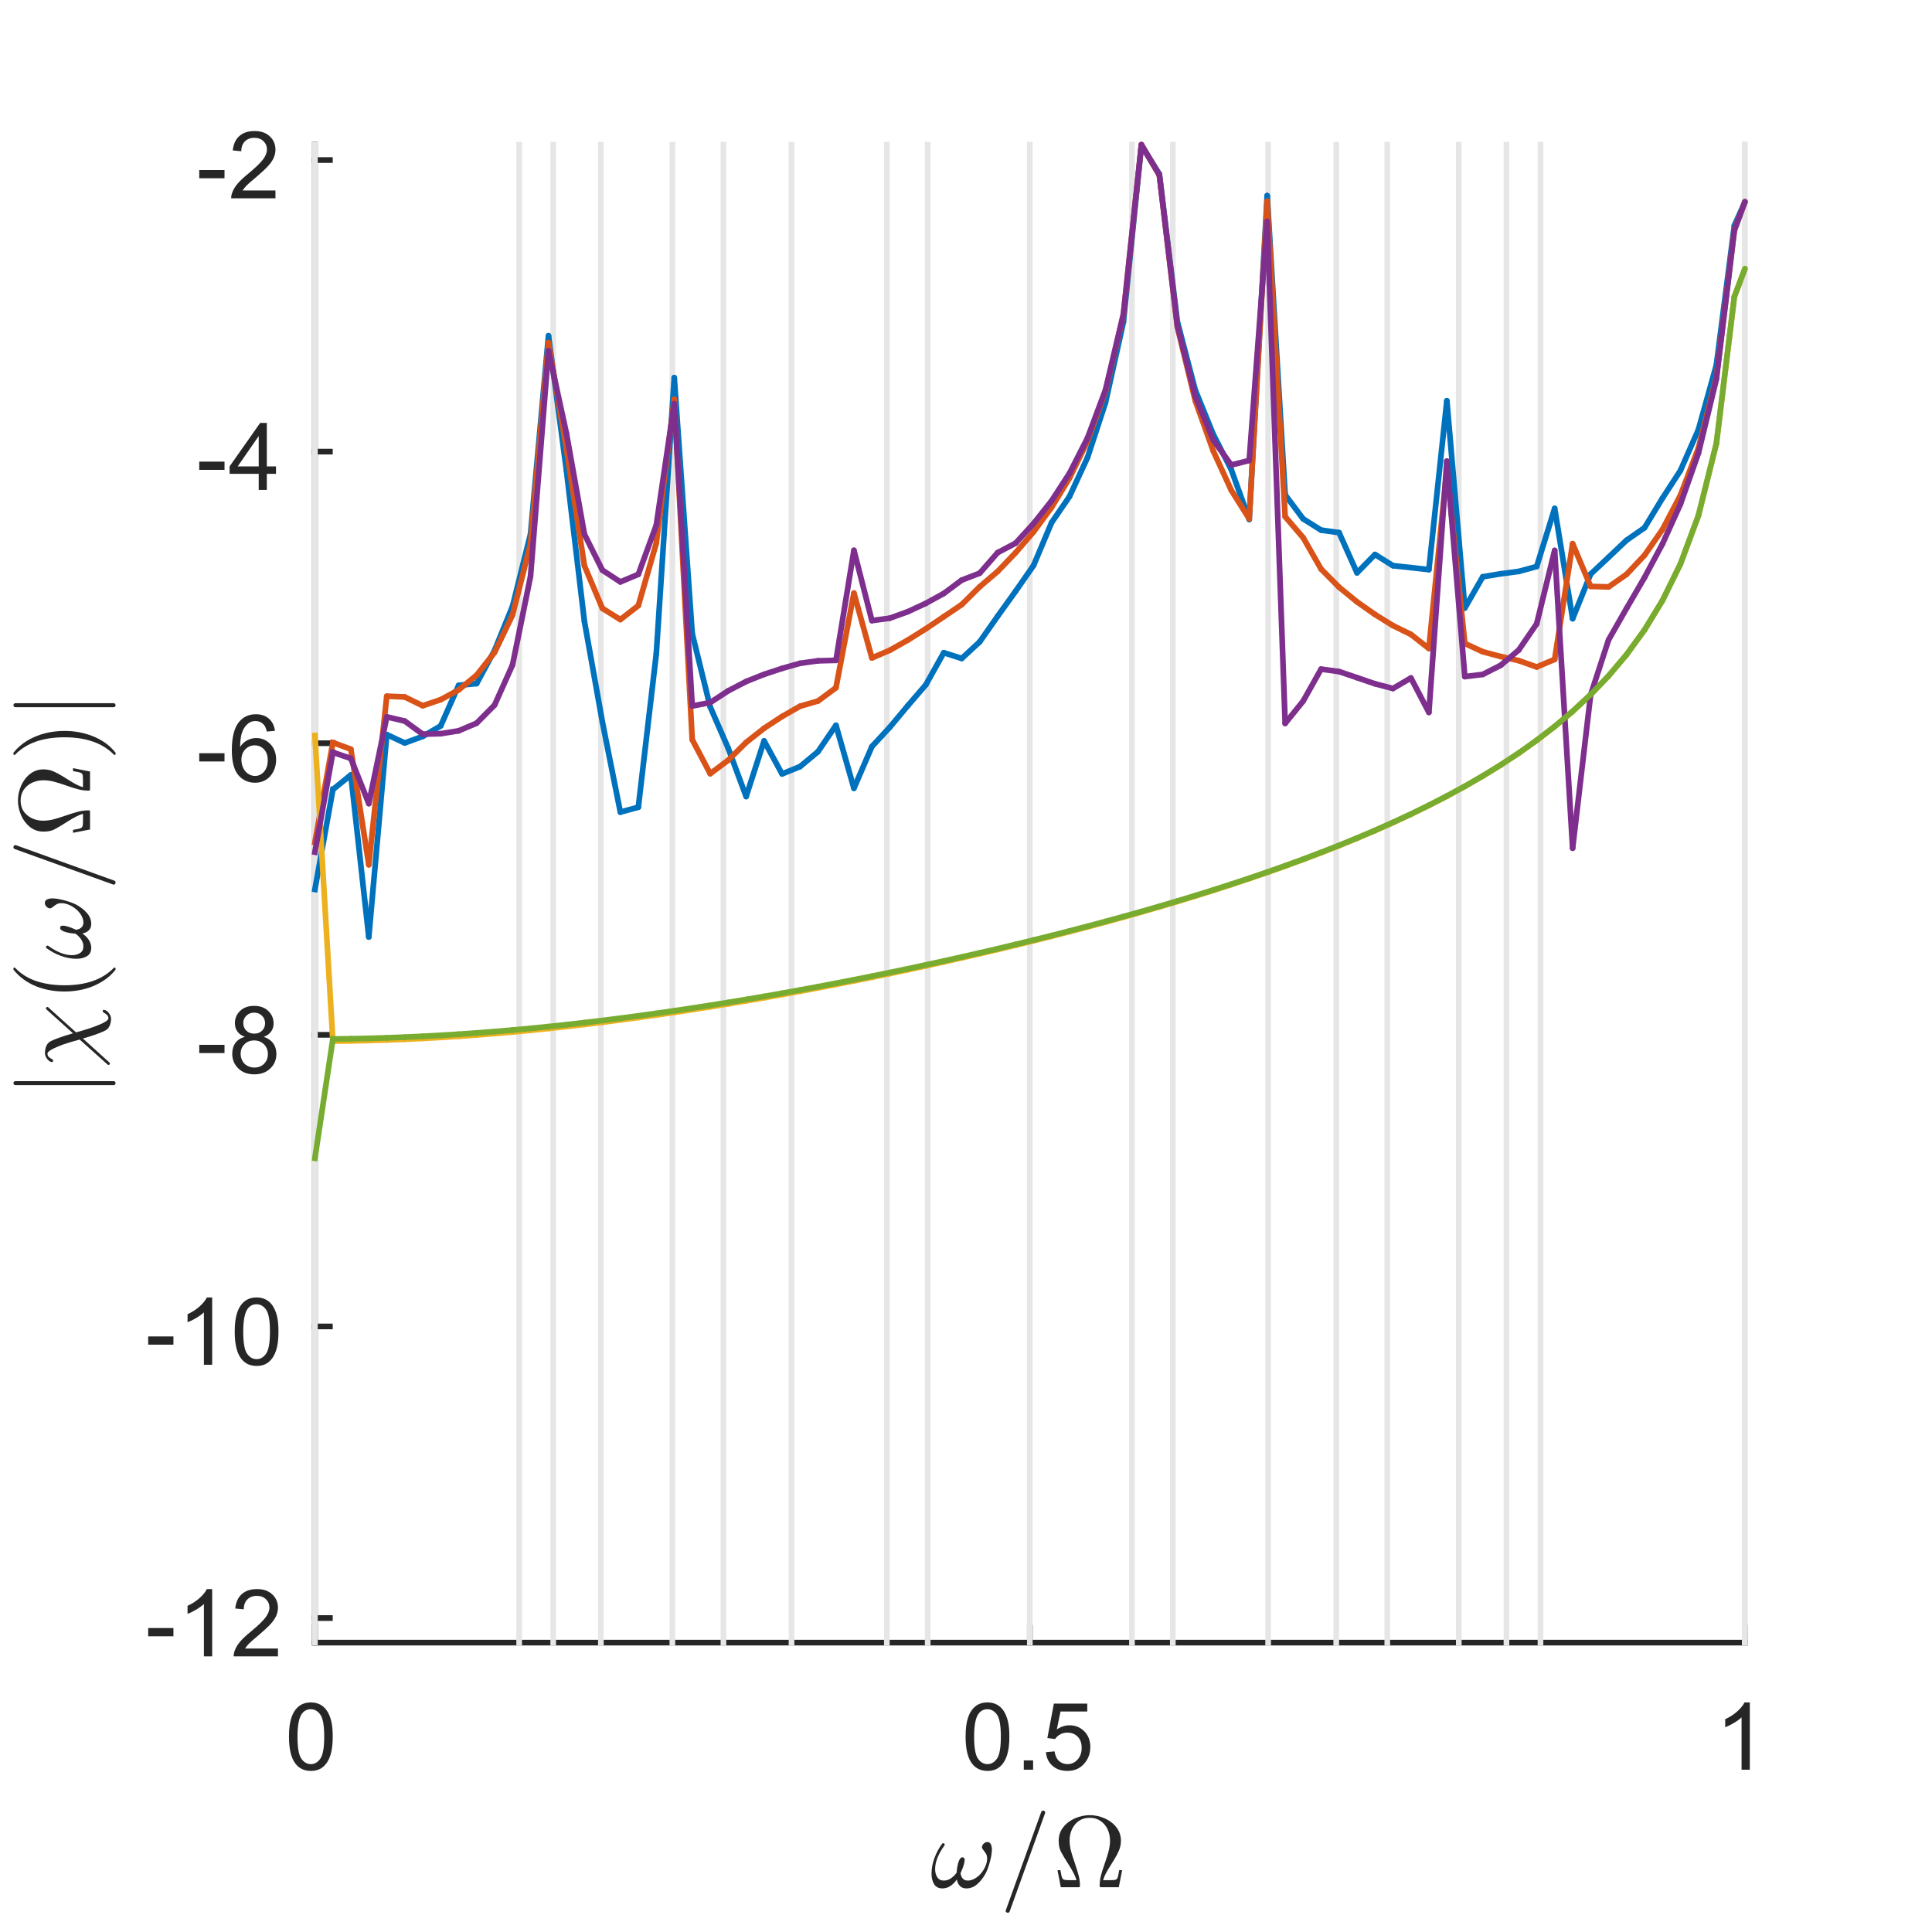 <?xml version="1.0"?>
<!DOCTYPE svg PUBLIC '-//W3C//DTD SVG 1.0//EN'
          'http://www.w3.org/TR/2001/REC-SVG-20010904/DTD/svg10.dtd'>
<svg xmlns:xlink="http://www.w3.org/1999/xlink" style="fill-opacity:1; color-rendering:auto; color-interpolation:auto; text-rendering:auto; stroke:black; stroke-linecap:square; stroke-miterlimit:10; shape-rendering:auto; stroke-opacity:1; fill:black; stroke-dasharray:none; font-weight:normal; stroke-width:1; font-family:'Dialog'; font-style:normal; stroke-linejoin:miter; font-size:12px; stroke-dashoffset:0; image-rendering:auto;" width="227" height="227" xmlns="http://www.w3.org/2000/svg"
><rect width="100%" height="100%" fill="#333333" stroke="none"/><!--Generated by the Batik Graphics2D SVG Generator--><defs id="genericDefs"
  /><g
  ><defs id="defs1"
    ><clipPath clipPathUnits="userSpaceOnUse" id="clipPath1"
      ><path d="M0 0 L227 0 L227 227 L0 227 L0 0 Z"
      /></clipPath
    ></defs
    ><g style="fill:white; stroke:white;"
    ><rect x="0" y="0" width="227" style="clip-path:url(#clipPath1); stroke:none;" height="227"
    /></g
    ><g style="fill:white; text-rendering:optimizeSpeed; color-rendering:optimizeSpeed; image-rendering:optimizeSpeed; shape-rendering:crispEdges; stroke:white; color-interpolation:sRGB;"
    ><rect x="0" width="227" height="227" y="0" style="stroke:none;"
      /><path style="stroke:none;" d="M37 193 L205 193 L205 17 L37 17 Z"
    /></g
    ><g style="fill:rgb(38,38,38); text-rendering:geometricPrecision; image-rendering:optimizeQuality; color-rendering:optimizeQuality; stroke-linejoin:round; stroke:rgb(38,38,38); color-interpolation:linearRGB; stroke-width:0.667;"
    ><line y2="193" style="fill:none;" x1="37" x2="205" y1="193"
      /><line y2="191.24" style="fill:none;" x1="37" x2="37" y1="193"
      /><line y2="191.24" style="fill:none;" x1="121" x2="121" y1="193"
      /><line y2="191.24" style="fill:none;" x1="205" x2="205" y1="193"
    /></g
    ><g transform="translate(37,195.933)" style="font-size:11.333px; fill:rgb(38,38,38); text-rendering:geometricPrecision; image-rendering:optimizeQuality; color-rendering:optimizeQuality; font-family:'SansSerif'; stroke:rgb(38,38,38); color-interpolation:linearRGB;"
    ><path style="stroke:none;" d="M-3.047 8.109 Q-3.047 6.719 -2.758 5.867 Q-2.469 5.016 -1.898 4.555 Q-1.328 4.094 -0.469 4.094 Q0.156 4.094 0.633 4.352 Q1.109 4.609 1.422 5.086 Q1.734 5.562 1.914 6.258 Q2.094 6.953 2.094 8.109 Q2.094 9.5 1.805 10.352 Q1.516 11.203 0.953 11.672 Q0.391 12.141 -0.469 12.141 Q-1.609 12.141 -2.266 11.312 Q-3.047 10.328 -3.047 8.109 ZM-2.047 8.109 Q-2.047 10.062 -1.594 10.703 Q-1.141 11.344 -0.469 11.344 Q0.188 11.344 0.641 10.695 Q1.094 10.047 1.094 8.109 Q1.094 6.172 0.641 5.531 Q0.188 4.891 -0.484 4.891 Q-1.156 4.891 -1.547 5.453 Q-2.047 6.172 -2.047 8.109 Z"
    /></g
    ><g transform="translate(121,195.933)" style="font-size:11.333px; fill:rgb(38,38,38); text-rendering:geometricPrecision; image-rendering:optimizeQuality; color-rendering:optimizeQuality; font-family:'SansSerif'; stroke:rgb(38,38,38); color-interpolation:linearRGB;"
    ><path style="stroke:none;" d="M-7.547 8.109 Q-7.547 6.719 -7.258 5.867 Q-6.969 5.016 -6.398 4.555 Q-5.828 4.094 -4.969 4.094 Q-4.344 4.094 -3.867 4.352 Q-3.391 4.609 -3.078 5.086 Q-2.766 5.562 -2.586 6.258 Q-2.406 6.953 -2.406 8.109 Q-2.406 9.5 -2.695 10.352 Q-2.984 11.203 -3.547 11.672 Q-4.109 12.141 -4.969 12.141 Q-6.109 12.141 -6.766 11.312 Q-7.547 10.328 -7.547 8.109 ZM-6.547 8.109 Q-6.547 10.062 -6.094 10.703 Q-5.641 11.344 -4.969 11.344 Q-4.312 11.344 -3.859 10.695 Q-3.406 10.047 -3.406 8.109 Q-3.406 6.172 -3.859 5.531 Q-4.312 4.891 -4.984 4.891 Q-5.656 4.891 -6.047 5.453 Q-6.547 6.172 -6.547 8.109 ZM-0.709 12 L-0.709 10.906 L0.385 10.906 L0.385 12 L-0.709 12 ZM1.888 9.938 L2.903 9.844 Q3.013 10.594 3.427 10.969 Q3.841 11.344 4.419 11.344 Q5.122 11.344 5.606 10.812 Q6.091 10.281 6.091 9.422 Q6.091 8.594 5.622 8.117 Q5.153 7.641 4.403 7.641 Q3.934 7.641 3.559 7.852 Q3.184 8.062 2.966 8.391 L2.059 8.281 L2.825 4.234 L6.747 4.234 L6.747 5.156 L3.606 5.156 L3.169 7.266 Q3.888 6.781 4.669 6.781 Q5.7 6.781 6.403 7.492 Q7.106 8.203 7.106 9.328 Q7.106 10.406 6.481 11.172 Q5.731 12.141 4.419 12.141 Q3.341 12.141 2.661 11.539 Q1.981 10.938 1.888 9.938 Z"
    /></g
    ><g transform="translate(205,195.933)" style="font-size:11.333px; fill:rgb(38,38,38); text-rendering:geometricPrecision; image-rendering:optimizeQuality; color-rendering:optimizeQuality; font-family:'SansSerif'; stroke:rgb(38,38,38); color-interpolation:linearRGB;"
    ><path style="stroke:none;" d="M0.594 12 L-0.375 12 L-0.375 5.844 Q-0.719 6.172 -1.281 6.508 Q-1.844 6.844 -2.297 7 L-2.297 6.062 Q-1.484 5.688 -0.883 5.148 Q-0.281 4.609 -0.031 4.094 L0.594 4.094 L0.594 12 Z"
    /></g
    ><g transform="translate(121,211.267)" style="font-size:12.467px; fill:rgb(38,38,38); text-rendering:geometricPrecision; image-rendering:optimizeQuality; color-rendering:optimizeQuality; font-family:'mwa_cmmi10'; stroke:rgb(38,38,38); color-interpolation:linearRGB;"
    ><path style="stroke:none;" d="M-10.269 10.613 Q-10.941 10.613 -11.246 10.113 Q-11.55 9.613 -11.55 8.894 Q-11.55 8.409 -11.464 7.956 Q-11.378 7.503 -11.207 7.042 Q-11.035 6.581 -10.816 6.167 Q-10.597 5.753 -10.316 5.378 Q-10.269 5.3 -10.175 5.3 Q-10.097 5.3 -10.05 5.347 Q-10.003 5.394 -10.003 5.456 Q-10.003 5.519 -10.035 5.566 Q-11.128 7.081 -11.128 8.347 Q-11.128 8.894 -10.878 9.292 Q-10.628 9.691 -10.097 9.691 Q-9.66 9.691 -9.269 9.425 Q-8.878 9.159 -8.597 8.753 Q-8.597 8.55 -8.527 8.105 Q-8.457 7.66 -8.3 7.308 Q-8.144 6.956 -7.925 6.956 Q-7.66 6.956 -7.66 7.285 Q-7.66 7.472 -7.738 7.753 Q-7.816 8.034 -7.91 8.277 Q-8.003 8.519 -8.144 8.831 Q-8.003 9.691 -7.285 9.691 Q-6.878 9.691 -6.457 9.448 Q-6.035 9.206 -5.714 8.816 Q-5.394 8.425 -5.207 7.98 Q-5.019 7.535 -5.019 7.128 Q-5.019 6.769 -5.136 6.566 Q-5.253 6.363 -5.441 6.136 Q-5.628 5.91 -5.628 5.785 Q-5.628 5.55 -5.425 5.355 Q-5.222 5.16 -5.003 5.16 Q-4.707 5.16 -4.582 5.425 Q-4.457 5.691 -4.457 6.035 Q-4.457 6.581 -4.675 7.417 Q-4.894 8.253 -5.175 8.816 Q-5.566 9.566 -6.152 10.089 Q-6.738 10.613 -7.457 10.613 Q-7.925 10.613 -8.207 10.331 Q-8.488 10.05 -8.582 9.566 Q-8.91 10.05 -9.339 10.331 Q-9.769 10.613 -10.269 10.613 Z"
      /><path style="stroke:none;" d="M-2.843 13.238 Q-2.843 13.191 -2.827 13.191 L1.345 1.613 Q1.36 1.55 1.423 1.511 Q1.485 1.472 1.563 1.472 Q1.673 1.472 1.735 1.534 Q1.798 1.597 1.798 1.706 L1.798 1.753 L-2.374 13.331 Q-2.437 13.472 -2.593 13.472 Q-2.702 13.472 -2.773 13.402 Q-2.843 13.331 -2.843 13.238 Z"
      /><path style="stroke:none;" d="M3.64 10.472 L3.25 8.472 L3.593 8.472 Q3.656 8.831 3.711 9.097 Q3.765 9.363 3.851 9.472 Q3.937 9.581 4.125 9.613 Q4.312 9.644 4.75 9.644 L5.484 9.644 Q5.297 8.972 4.601 7.878 Q3.906 6.785 3.648 6.285 Q3.39 5.785 3.39 5.003 Q3.39 4.097 3.929 3.417 Q4.468 2.738 5.32 2.37 Q6.172 2.003 7.047 2.003 Q7.922 2.003 8.773 2.37 Q9.625 2.738 10.164 3.425 Q10.703 4.113 10.703 5.003 Q10.703 5.613 10.476 6.152 Q10.25 6.691 9.906 7.23 Q9.562 7.769 9.164 8.433 Q8.765 9.097 8.609 9.644 L9.343 9.644 Q9.781 9.644 9.976 9.613 Q10.172 9.581 10.25 9.472 Q10.328 9.363 10.383 9.097 Q10.437 8.831 10.5 8.472 L10.843 8.472 L10.453 10.472 L8.328 10.472 Q8.203 10.472 8.203 10.316 Q8.203 9.706 8.351 9.12 Q8.5 8.534 8.797 7.699 Q9.093 6.863 9.258 6.23 Q9.422 5.597 9.422 5.003 Q9.422 4.285 9.14 3.675 Q8.859 3.066 8.32 2.691 Q7.781 2.316 7.047 2.316 Q5.953 2.316 5.312 3.097 Q4.672 3.878 4.672 5.003 Q4.687 5.628 4.828 6.175 Q4.968 6.722 5.281 7.628 Q5.593 8.534 5.742 9.12 Q5.89 9.706 5.89 10.316 Q5.89 10.472 5.765 10.472 L3.64 10.472 Z"
    /></g
    ><g style="fill:rgb(38,38,38); text-rendering:geometricPrecision; image-rendering:optimizeQuality; color-rendering:optimizeQuality; stroke-linejoin:round; stroke:rgb(38,38,38); color-interpolation:linearRGB; stroke-width:0.667;"
    ><line y2="17" style="fill:none;" x1="37" x2="37" y1="193"
      /><line y2="190.114" style="fill:none;" x1="37" x2="38.76" y1="190.114"
      /><line y2="155.851" style="fill:none;" x1="37" x2="38.76" y1="155.851"
      /><line y2="121.589" style="fill:none;" x1="37" x2="38.76" y1="121.589"
      /><line y2="87.326" style="fill:none;" x1="37" x2="38.76" y1="87.326"
      /><line y2="53.064" style="fill:none;" x1="37" x2="38.76" y1="53.064"
      /><line y2="18.802" style="fill:none;" x1="37" x2="38.76" y1="18.802"
    /></g
    ><g transform="translate(34.067,190.114)" style="font-size:11.333px; fill:rgb(38,38,38); text-rendering:geometricPrecision; image-rendering:optimizeQuality; color-rendering:optimizeQuality; font-family:'SansSerif'; stroke:rgb(38,38,38); color-interpolation:linearRGB;"
    ><path style="stroke:none;" d="M-16.656 2.141 L-16.656 1.172 L-13.688 1.172 L-13.688 2.141 L-16.656 2.141 ZM-9.139 4.5 L-10.108 4.5 L-10.108 -1.656 Q-10.452 -1.328 -11.014 -0.992 Q-11.577 -0.656 -12.03 -0.5 L-12.03 -1.438 Q-11.217 -1.812 -10.616 -2.352 Q-10.014 -2.891 -9.764 -3.406 L-9.139 -3.406 L-9.139 4.5 ZM-1.41 3.578 L-1.41 4.5 L-6.613 4.5 Q-6.613 4.156 -6.488 3.828 Q-6.301 3.297 -5.863 2.781 Q-5.426 2.266 -4.598 1.594 Q-3.316 0.531 -2.863 -0.078 Q-2.41 -0.688 -2.41 -1.234 Q-2.41 -1.812 -2.816 -2.211 Q-3.223 -2.609 -3.894 -2.609 Q-4.582 -2.609 -5.004 -2.188 Q-5.426 -1.766 -5.426 -1.031 L-6.426 -1.125 Q-6.316 -2.234 -5.652 -2.82 Q-4.988 -3.406 -3.863 -3.406 Q-2.738 -3.406 -2.074 -2.781 Q-1.41 -2.156 -1.41 -1.219 Q-1.41 -0.75 -1.605 -0.289 Q-1.801 0.172 -2.246 0.672 Q-2.691 1.172 -3.738 2.062 Q-4.613 2.781 -4.855 3.047 Q-5.098 3.312 -5.269 3.578 L-1.41 3.578 Z"
    /></g
    ><g transform="translate(34.067,155.851)" style="font-size:11.333px; fill:rgb(38,38,38); text-rendering:geometricPrecision; image-rendering:optimizeQuality; color-rendering:optimizeQuality; font-family:'SansSerif'; stroke:rgb(38,38,38); color-interpolation:linearRGB;"
    ><path style="stroke:none;" d="M-16.656 2.141 L-16.656 1.172 L-13.688 1.172 L-13.688 2.141 L-16.656 2.141 ZM-9.139 4.5 L-10.108 4.5 L-10.108 -1.656 Q-10.452 -1.328 -11.014 -0.992 Q-11.577 -0.656 -12.03 -0.5 L-12.03 -1.438 Q-11.217 -1.812 -10.616 -2.352 Q-10.014 -2.891 -9.764 -3.406 L-9.139 -3.406 L-9.139 4.5 ZM-6.488 0.609 Q-6.488 -0.781 -6.199 -1.633 Q-5.91 -2.484 -5.34 -2.945 Q-4.769 -3.406 -3.91 -3.406 Q-3.285 -3.406 -2.809 -3.148 Q-2.332 -2.891 -2.019 -2.414 Q-1.707 -1.938 -1.527 -1.242 Q-1.348 -0.547 -1.348 0.609 Q-1.348 2 -1.637 2.852 Q-1.926 3.703 -2.488 4.172 Q-3.051 4.641 -3.91 4.641 Q-5.051 4.641 -5.707 3.812 Q-6.488 2.828 -6.488 0.609 ZM-5.488 0.609 Q-5.488 2.562 -5.035 3.203 Q-4.582 3.844 -3.91 3.844 Q-3.254 3.844 -2.801 3.195 Q-2.348 2.547 -2.348 0.609 Q-2.348 -1.328 -2.801 -1.969 Q-3.254 -2.609 -3.926 -2.609 Q-4.598 -2.609 -4.988 -2.047 Q-5.488 -1.328 -5.488 0.609 Z"
    /></g
    ><g transform="translate(34.067,121.589)" style="font-size:11.333px; fill:rgb(38,38,38); text-rendering:geometricPrecision; image-rendering:optimizeQuality; color-rendering:optimizeQuality; font-family:'SansSerif'; stroke:rgb(38,38,38); color-interpolation:linearRGB;"
    ><path style="stroke:none;" d="M-10.656 2.141 L-10.656 1.172 L-7.688 1.172 L-7.688 2.141 L-10.656 2.141 ZM-5.295 0.234 Q-5.889 0.016 -6.178 -0.398 Q-6.467 -0.812 -6.467 -1.375 Q-6.467 -2.234 -5.85 -2.82 Q-5.233 -3.406 -4.202 -3.406 Q-3.17 -3.406 -2.545 -2.805 Q-1.92 -2.203 -1.92 -1.344 Q-1.92 -0.797 -2.209 -0.391 Q-2.498 0.016 -3.077 0.234 Q-2.358 0.469 -1.975 0.992 Q-1.592 1.516 -1.592 2.25 Q-1.592 3.266 -2.311 3.953 Q-3.03 4.641 -4.186 4.641 Q-5.358 4.641 -6.069 3.945 Q-6.78 3.25 -6.78 2.219 Q-6.78 1.453 -6.397 0.938 Q-6.014 0.422 -5.295 0.234 ZM-5.483 -1.406 Q-5.483 -0.844 -5.123 -0.492 Q-4.764 -0.141 -4.186 -0.141 Q-3.623 -0.141 -3.272 -0.492 Q-2.92 -0.844 -2.92 -1.359 Q-2.92 -1.891 -3.288 -2.25 Q-3.655 -2.609 -4.202 -2.609 Q-4.748 -2.609 -5.116 -2.258 Q-5.483 -1.906 -5.483 -1.406 ZM-5.795 2.234 Q-5.795 2.641 -5.6 3.031 Q-5.405 3.422 -5.014 3.633 Q-4.623 3.844 -4.186 3.844 Q-3.483 3.844 -3.038 3.398 Q-2.592 2.953 -2.592 2.266 Q-2.592 1.562 -3.053 1.109 Q-3.514 0.656 -4.217 0.656 Q-4.889 0.656 -5.342 1.102 Q-5.795 1.547 -5.795 2.234 Z"
    /></g
    ><g transform="translate(34.067,87.326)" style="font-size:11.333px; fill:rgb(38,38,38); text-rendering:geometricPrecision; image-rendering:optimizeQuality; color-rendering:optimizeQuality; font-family:'SansSerif'; stroke:rgb(38,38,38); color-interpolation:linearRGB;"
    ><path style="stroke:none;" d="M-10.656 2.141 L-10.656 1.172 L-7.688 1.172 L-7.688 2.141 L-10.656 2.141 ZM-1.764 -1.453 L-2.717 -1.375 Q-2.842 -1.938 -3.092 -2.203 Q-3.483 -2.609 -4.045 -2.609 Q-4.514 -2.609 -4.858 -2.359 Q-5.327 -2.016 -5.584 -1.383 Q-5.842 -0.75 -5.858 0.438 Q-5.514 -0.094 -5.006 -0.352 Q-4.498 -0.609 -3.952 -0.609 Q-2.983 -0.609 -2.303 0.102 Q-1.623 0.812 -1.623 1.938 Q-1.623 2.688 -1.944 3.32 Q-2.264 3.953 -2.819 4.297 Q-3.373 4.641 -4.092 4.641 Q-5.295 4.641 -6.061 3.75 Q-6.827 2.859 -6.827 0.812 Q-6.827 -1.469 -5.983 -2.5 Q-5.233 -3.406 -3.998 -3.406 Q-3.061 -3.406 -2.467 -2.883 Q-1.873 -2.359 -1.764 -1.453 ZM-5.702 1.953 Q-5.702 2.453 -5.491 2.906 Q-5.28 3.359 -4.897 3.602 Q-4.514 3.844 -4.108 3.844 Q-3.483 3.844 -3.045 3.344 Q-2.608 2.844 -2.608 2 Q-2.608 1.188 -3.045 0.719 Q-3.483 0.25 -4.139 0.25 Q-4.795 0.25 -5.248 0.719 Q-5.702 1.188 -5.702 1.953 Z"
    /></g
    ><g transform="translate(34.067,53.064)" style="font-size:11.333px; fill:rgb(38,38,38); text-rendering:geometricPrecision; image-rendering:optimizeQuality; color-rendering:optimizeQuality; font-family:'SansSerif'; stroke:rgb(38,38,38); color-interpolation:linearRGB;"
    ><path style="stroke:none;" d="M-10.656 2.141 L-10.656 1.172 L-7.688 1.172 L-7.688 2.141 L-10.656 2.141 ZM-3.67 4.5 L-3.67 2.609 L-7.092 2.609 L-7.092 1.734 L-3.498 -3.375 L-2.717 -3.375 L-2.717 1.734 L-1.639 1.734 L-1.639 2.609 L-2.717 2.609 L-2.717 4.5 L-3.67 4.5 ZM-3.67 1.734 L-3.67 -1.828 L-6.139 1.734 L-3.67 1.734 Z"
    /></g
    ><g transform="translate(34.067,18.802)" style="font-size:11.333px; fill:rgb(38,38,38); text-rendering:geometricPrecision; image-rendering:optimizeQuality; color-rendering:optimizeQuality; font-family:'SansSerif'; stroke:rgb(38,38,38); color-interpolation:linearRGB;"
    ><path style="stroke:none;" d="M-10.656 2.141 L-10.656 1.172 L-7.688 1.172 L-7.688 2.141 L-10.656 2.141 ZM-1.702 3.578 L-1.702 4.5 L-6.905 4.5 Q-6.905 4.156 -6.78 3.828 Q-6.592 3.297 -6.155 2.781 Q-5.717 2.266 -4.889 1.594 Q-3.608 0.531 -3.155 -0.078 Q-2.702 -0.688 -2.702 -1.234 Q-2.702 -1.812 -3.108 -2.211 Q-3.514 -2.609 -4.186 -2.609 Q-4.873 -2.609 -5.295 -2.188 Q-5.717 -1.766 -5.717 -1.031 L-6.717 -1.125 Q-6.608 -2.234 -5.944 -2.82 Q-5.28 -3.406 -4.155 -3.406 Q-3.03 -3.406 -2.366 -2.781 Q-1.702 -2.156 -1.702 -1.219 Q-1.702 -0.75 -1.897 -0.289 Q-2.092 0.172 -2.538 0.672 Q-2.983 1.172 -4.03 2.062 Q-4.905 2.781 -5.147 3.047 Q-5.389 3.312 -5.561 3.578 L-1.702 3.578 Z"
    /></g
    ><g transform="translate(15.067,105) rotate(-90)" style="font-size:12.467px; fill:rgb(38,38,38); text-rendering:geometricPrecision; image-rendering:optimizeQuality; color-rendering:optimizeQuality; font-family:'mwa_cmsy10'; stroke:rgb(38,38,38); color-interpolation:linearRGB;"
    ><path style="stroke:none;" d="M-22.496 -1.707 L-22.496 -13.269 Q-22.496 -13.363 -22.426 -13.425 Q-22.355 -13.488 -22.262 -13.488 Q-22.168 -13.488 -22.098 -13.425 Q-22.027 -13.363 -22.027 -13.269 L-22.027 -1.707 Q-22.027 -1.613 -22.098 -1.55 Q-22.168 -1.488 -22.262 -1.488 Q-22.355 -1.488 -22.426 -1.55 Q-22.496 -1.613 -22.496 -1.707 Z"
      /><path style="stroke:none;" d="M-19.955 -2.16 Q-20.017 -2.16 -20.072 -2.207 Q-20.127 -2.254 -20.127 -2.316 Q-20.127 -2.394 -20.064 -2.441 L-17.142 -5.707 Q-17.33 -6.426 -17.58 -7.215 Q-17.83 -8.004 -18.181 -8.746 Q-18.533 -9.488 -18.799 -9.488 Q-19.033 -9.488 -19.166 -9.355 Q-19.299 -9.222 -19.4 -9.035 Q-19.502 -8.847 -19.549 -8.832 L-19.689 -8.832 Q-19.72 -8.832 -19.752 -8.871 Q-19.783 -8.91 -19.783 -8.957 Q-19.783 -9.144 -19.619 -9.34 Q-19.455 -9.535 -19.213 -9.66 Q-18.97 -9.785 -18.752 -9.785 Q-18.283 -9.785 -17.892 -9.621 Q-17.502 -9.457 -17.314 -9.066 Q-17.142 -8.707 -16.986 -8.285 Q-16.83 -7.863 -16.681 -7.394 Q-16.533 -6.926 -16.408 -6.488 L-13.627 -9.582 Q-13.58 -9.66 -13.486 -9.66 Q-13.408 -9.66 -13.361 -9.621 Q-13.314 -9.582 -13.314 -9.504 Q-13.314 -9.425 -13.361 -9.394 L-16.299 -6.129 Q-16.158 -5.597 -15.877 -4.707 Q-15.595 -3.816 -15.252 -3.074 Q-14.908 -2.332 -14.642 -2.332 Q-14.424 -2.332 -14.283 -2.465 Q-14.142 -2.597 -14.033 -2.785 Q-13.924 -2.972 -13.892 -2.988 L-13.752 -2.988 Q-13.658 -2.988 -13.658 -2.863 Q-13.658 -2.566 -14.009 -2.293 Q-14.361 -2.019 -14.689 -2.019 Q-15.158 -2.019 -15.541 -2.191 Q-15.924 -2.363 -16.111 -2.754 Q-16.564 -3.691 -17.017 -5.332 L-19.814 -2.238 Q-19.861 -2.16 -19.955 -2.16 Z"
      /><path style="stroke:none;" d="M-8.951 -1.504 Q-9.623 -2.035 -10.1 -2.722 Q-10.576 -3.41 -10.889 -4.183 Q-11.201 -4.957 -11.35 -5.801 Q-11.498 -6.644 -11.498 -7.488 Q-11.498 -8.347 -11.35 -9.191 Q-11.201 -10.035 -10.889 -10.816 Q-10.576 -11.597 -10.084 -12.277 Q-9.592 -12.957 -8.951 -13.472 Q-8.951 -13.488 -8.889 -13.488 L-8.78 -13.488 Q-8.748 -13.488 -8.717 -13.457 Q-8.686 -13.425 -8.686 -13.379 Q-8.686 -13.332 -8.701 -13.3 Q-9.295 -12.738 -9.686 -12.082 Q-10.076 -11.425 -10.311 -10.683 Q-10.545 -9.941 -10.655 -9.144 Q-10.764 -8.347 -10.764 -7.488 Q-10.764 -3.675 -8.717 -1.691 Q-8.686 -1.66 -8.686 -1.597 Q-8.686 -1.566 -8.717 -1.527 Q-8.748 -1.488 -8.78 -1.488 L-8.889 -1.488 Q-8.951 -1.488 -8.951 -1.504 Z"
      /><path style="stroke:none;" d="M-6.369 -4.347 Q-7.041 -4.347 -7.345 -4.847 Q-7.65 -5.347 -7.65 -6.066 Q-7.65 -6.551 -7.564 -7.004 Q-7.478 -7.457 -7.306 -7.918 Q-7.135 -8.379 -6.916 -8.793 Q-6.697 -9.207 -6.416 -9.582 Q-6.369 -9.66 -6.275 -9.66 Q-6.197 -9.66 -6.15 -9.613 Q-6.103 -9.566 -6.103 -9.504 Q-6.103 -9.441 -6.135 -9.394 Q-7.228 -7.879 -7.228 -6.613 Q-7.228 -6.066 -6.978 -5.668 Q-6.728 -5.269 -6.197 -5.269 Q-5.76 -5.269 -5.369 -5.535 Q-4.978 -5.801 -4.697 -6.207 Q-4.697 -6.41 -4.627 -6.855 Q-4.556 -7.301 -4.4 -7.652 Q-4.244 -8.004 -4.025 -8.004 Q-3.76 -8.004 -3.76 -7.676 Q-3.76 -7.488 -3.838 -7.207 Q-3.916 -6.926 -4.01 -6.683 Q-4.103 -6.441 -4.244 -6.129 Q-4.103 -5.269 -3.385 -5.269 Q-2.978 -5.269 -2.556 -5.511 Q-2.135 -5.754 -1.814 -6.144 Q-1.494 -6.535 -1.306 -6.98 Q-1.119 -7.426 -1.119 -7.832 Q-1.119 -8.191 -1.236 -8.394 Q-1.353 -8.597 -1.541 -8.824 Q-1.728 -9.05 -1.728 -9.175 Q-1.728 -9.41 -1.525 -9.605 Q-1.322 -9.8 -1.103 -9.8 Q-0.806 -9.8 -0.681 -9.535 Q-0.556 -9.269 -0.556 -8.925 Q-0.556 -8.379 -0.775 -7.543 Q-0.994 -6.707 -1.275 -6.144 Q-1.666 -5.394 -2.252 -4.871 Q-2.838 -4.347 -3.556 -4.347 Q-4.025 -4.347 -4.306 -4.629 Q-4.588 -4.91 -4.681 -5.394 Q-5.01 -4.91 -5.439 -4.629 Q-5.869 -4.347 -6.369 -4.347 Z"
      /><path style="stroke:none;" d="M1.057 -1.722 Q1.057 -1.769 1.073 -1.769 L5.245 -13.347 Q5.26 -13.41 5.323 -13.449 Q5.385 -13.488 5.463 -13.488 Q5.573 -13.488 5.635 -13.425 Q5.698 -13.363 5.698 -13.254 L5.698 -13.207 L1.526 -1.629 Q1.463 -1.488 1.307 -1.488 Q1.198 -1.488 1.127 -1.558 Q1.057 -1.629 1.057 -1.722 Z"
      /><path style="stroke:none;" d="M7.54 -4.488 L7.15 -6.488 L7.494 -6.488 Q7.556 -6.129 7.611 -5.863 Q7.665 -5.597 7.751 -5.488 Q7.837 -5.379 8.025 -5.347 Q8.212 -5.316 8.65 -5.316 L9.384 -5.316 Q9.197 -5.988 8.501 -7.082 Q7.806 -8.175 7.548 -8.675 Q7.29 -9.175 7.29 -9.957 Q7.29 -10.863 7.83 -11.543 Q8.369 -12.222 9.22 -12.59 Q10.072 -12.957 10.947 -12.957 Q11.822 -12.957 12.673 -12.59 Q13.525 -12.222 14.064 -11.535 Q14.603 -10.847 14.603 -9.957 Q14.603 -9.347 14.376 -8.808 Q14.15 -8.269 13.806 -7.73 Q13.462 -7.191 13.064 -6.527 Q12.665 -5.863 12.509 -5.316 L13.244 -5.316 Q13.681 -5.316 13.876 -5.347 Q14.072 -5.379 14.15 -5.488 Q14.228 -5.597 14.283 -5.863 Q14.337 -6.129 14.4 -6.488 L14.744 -6.488 L14.353 -4.488 L12.228 -4.488 Q12.103 -4.488 12.103 -4.644 Q12.103 -5.254 12.251 -5.84 Q12.4 -6.426 12.697 -7.261 Q12.994 -8.097 13.158 -8.73 Q13.322 -9.363 13.322 -9.957 Q13.322 -10.675 13.04 -11.285 Q12.759 -11.894 12.22 -12.269 Q11.681 -12.644 10.947 -12.644 Q9.853 -12.644 9.212 -11.863 Q8.572 -11.082 8.572 -9.957 Q8.587 -9.332 8.728 -8.785 Q8.869 -8.238 9.181 -7.332 Q9.494 -6.426 9.642 -5.84 Q9.79 -5.254 9.79 -4.644 Q9.79 -4.488 9.665 -4.488 L7.54 -4.488 Z"
      /><path style="stroke:none;" d="M16.404 -1.488 Q16.294 -1.488 16.294 -1.597 Q16.294 -1.644 16.325 -1.675 Q18.372 -3.675 18.372 -7.488 Q18.372 -11.3 16.341 -13.285 Q16.294 -13.316 16.294 -13.379 Q16.294 -13.425 16.325 -13.457 Q16.357 -13.488 16.404 -13.488 L16.513 -13.488 Q16.544 -13.488 16.575 -13.472 Q17.435 -12.785 18.005 -11.816 Q18.575 -10.847 18.849 -9.746 Q19.122 -8.644 19.122 -7.488 Q19.122 -6.644 18.974 -5.816 Q18.825 -4.988 18.513 -4.191 Q18.2 -3.394 17.724 -2.715 Q17.247 -2.035 16.575 -1.504 Q16.544 -1.488 16.513 -1.488 L16.404 -1.488 Z"
      /><path style="stroke:none;" d="M21.908 -1.707 L21.908 -13.269 Q21.908 -13.363 21.978 -13.425 Q22.049 -13.488 22.142 -13.488 Q22.236 -13.488 22.306 -13.425 Q22.377 -13.363 22.377 -13.269 L22.377 -1.707 Q22.377 -1.613 22.306 -1.55 Q22.236 -1.488 22.142 -1.488 Q22.049 -1.488 21.978 -1.55 Q21.908 -1.613 21.908 -1.707 Z"
    /></g
    ><g style="stroke-linecap:butt; fill:rgb(230,230,230); text-rendering:geometricPrecision; image-rendering:optimizeQuality; color-rendering:optimizeQuality; stroke-linejoin:round; stroke:rgb(230,230,230); color-interpolation:linearRGB; stroke-width:0.667;"
    ><line y2="193" style="fill:none;" x1="181" x2="181" y1="17"
      /><line y2="193" style="fill:none;" x1="205" x2="205" y1="17"
      /><line y2="193" style="fill:none;" x1="205" x2="205" y1="17"
      /><line y2="193" style="fill:none;" x1="37" x2="37" y1="17"
      /><line y2="193" style="fill:none;" x1="61" x2="61" y1="17"
      /><line y2="193" style="fill:none;" x1="65" x2="65" y1="17"
      /><line y2="193" style="fill:none;" x1="70.6" x2="70.6" y1="17"
      /><line y2="193" style="fill:none;" x1="79" x2="79" y1="17"
      /><line y2="193" style="fill:none;" x1="85" x2="85" y1="17"
      /><line y2="193" style="fill:none;" x1="93" x2="93" y1="17"
      /><line y2="193" style="fill:none;" x1="104.2" x2="104.2" y1="17"
      /><line y2="193" style="fill:none;" x1="109" x2="109" y1="17"
      /><line y2="193" style="fill:none;" x1="121" x2="121" y1="17"
      /><line y2="193" style="fill:none;" x1="133" x2="133" y1="17"
      /><line y2="193" style="fill:none;" x1="137.8" x2="137.8" y1="17"
      /><line y2="193" style="fill:none;" x1="149" x2="149" y1="17"
      /><line y2="193" style="fill:none;" x1="157" x2="157" y1="17"
      /><line y2="193" style="fill:none;" x1="163" x2="163" y1="17"
      /><line y2="193" style="fill:none;" x1="171.4" x2="171.4" y1="17"
      /><line y2="193" style="fill:none;" x1="177" x2="177" y1="17"
      /><line x1="79.222" x2="81.333" y1="44.372" style="stroke-linecap:round; fill:none; stroke:rgb(0,114,189);" y2="74.45"
      /><line x1="81.333" x2="83.444" y1="74.45" style="stroke-linecap:round; fill:none; stroke:rgb(0,114,189);" y2="83.058"
      /><line x1="83.444" x2="85.555" y1="83.058" style="stroke-linecap:round; fill:none; stroke:rgb(0,114,189);" y2="87.9"
      /><line x1="85.555" x2="87.666" y1="87.9" style="stroke-linecap:round; fill:none; stroke:rgb(0,114,189);" y2="93.586"
      /><line x1="87.666" x2="89.777" y1="93.586" style="stroke-linecap:round; fill:none; stroke:rgb(0,114,189);" y2="87.053"
      /><line x1="89.777" x2="91.888" y1="87.053" style="stroke-linecap:round; fill:none; stroke:rgb(0,114,189);" y2="90.933"
      /><line x1="91.888" x2="93.999" y1="90.933" style="stroke-linecap:round; fill:none; stroke:rgb(0,114,189);" y2="90.075"
      /><line x1="93.999" x2="96.11" y1="90.075" style="stroke-linecap:round; fill:none; stroke:rgb(0,114,189);" y2="88.314"
      /><line x1="96.11" x2="98.221" y1="88.314" style="stroke-linecap:round; fill:none; stroke:rgb(0,114,189);" y2="85.216"
      /><line x1="98.221" x2="100.332" y1="85.216" style="stroke-linecap:round; fill:none; stroke:rgb(0,114,189);" y2="92.62"
      /><line x1="100.332" x2="102.444" y1="92.62" style="stroke-linecap:round; fill:none; stroke:rgb(0,114,189);" y2="87.716"
      /><line x1="102.444" x2="104.555" y1="87.716" style="stroke-linecap:round; fill:none; stroke:rgb(0,114,189);" y2="85.435"
      /><line x1="104.555" x2="106.666" y1="85.435" style="stroke-linecap:round; fill:none; stroke:rgb(0,114,189);" y2="82.911"
      /><line x1="106.666" x2="108.777" y1="82.911" style="stroke-linecap:round; fill:none; stroke:rgb(0,114,189);" y2="80.461"
      /><line x1="108.777" x2="110.888" y1="80.461" style="stroke-linecap:round; fill:none; stroke:rgb(0,114,189);" y2="76.691"
      /><line x1="110.888" x2="112.999" y1="76.691" style="stroke-linecap:round; fill:none; stroke:rgb(0,114,189);" y2="77.364"
      /><line x1="112.999" x2="115.11" y1="77.364" style="stroke-linecap:round; fill:none; stroke:rgb(0,114,189);" y2="75.412"
      /><line x1="115.11" x2="117.221" y1="75.412" style="stroke-linecap:round; fill:none; stroke:rgb(0,114,189);" y2="72.399"
      /><line x1="117.221" x2="119.332" y1="72.399" style="stroke-linecap:round; fill:none; stroke:rgb(0,114,189);" y2="69.458"
      /><line x1="119.332" x2="121.443" y1="69.458" style="stroke-linecap:round; fill:none; stroke:rgb(0,114,189);" y2="66.431"
      /><line x1="121.443" x2="123.554" y1="66.431" style="stroke-linecap:round; fill:none; stroke:rgb(0,114,189);" y2="61.404"
      /><line x1="123.554" x2="125.665" y1="61.404" style="stroke-linecap:round; fill:none; stroke:rgb(0,114,189);" y2="58.328"
      /><line x1="125.665" x2="127.777" y1="58.328" style="stroke-linecap:round; fill:none; stroke:rgb(0,114,189);" y2="53.759"
      /><line x1="127.777" x2="129.888" y1="53.759" style="stroke-linecap:round; fill:none; stroke:rgb(0,114,189);" y2="47.311"
      /><line x1="129.888" x2="131.999" y1="47.311" style="stroke-linecap:round; fill:none; stroke:rgb(0,114,189);" y2="37.822"
      /><line x1="131.999" x2="134.11" y1="37.822" style="stroke-linecap:round; fill:none; stroke:rgb(0,114,189);" y2="17.1"
      /><line x1="134.11" x2="136.221" y1="17.1" style="stroke-linecap:round; fill:none; stroke:rgb(0,114,189);" y2="20.448"
      /><line x1="136.221" x2="138.332" y1="20.448" style="stroke-linecap:round; fill:none; stroke:rgb(0,114,189);" y2="37.773"
      /><line x1="138.332" x2="140.443" y1="37.773" style="stroke-linecap:round; fill:none; stroke:rgb(0,114,189);" y2="45.846"
      /><line x1="140.443" x2="142.554" y1="45.846" style="stroke-linecap:round; fill:none; stroke:rgb(0,114,189);" y2="51.038"
      /><line x1="142.554" x2="144.665" y1="51.038" style="stroke-linecap:round; fill:none; stroke:rgb(0,114,189);" y2="55.17"
      /><line x1="144.665" x2="146.776" y1="55.17" style="stroke-linecap:round; fill:none; stroke:rgb(0,114,189);" y2="61.041"
      /><line x1="146.776" x2="148.887" y1="61.041" style="stroke-linecap:round; fill:none; stroke:rgb(0,114,189);" y2="22.984"
      /><line x1="148.887" x2="150.999" y1="22.984" style="stroke-linecap:round; fill:none; stroke:rgb(0,114,189);" y2="58.139"
      /><line x1="150.999" x2="153.11" y1="58.139" style="stroke-linecap:round; fill:none; stroke:rgb(0,114,189);" y2="60.962"
      /><line x1="153.11" x2="155.221" y1="60.962" style="stroke-linecap:round; fill:none; stroke:rgb(0,114,189);" y2="62.286"
      /><line x1="155.221" x2="157.332" y1="62.286" style="stroke-linecap:round; fill:none; stroke:rgb(0,114,189);" y2="62.581"
      /><line x1="157.332" x2="159.443" y1="62.581" style="stroke-linecap:round; fill:none; stroke:rgb(0,114,189);" y2="67.305"
      /><line x1="159.443" x2="161.554" y1="67.305" style="stroke-linecap:round; fill:none; stroke:rgb(0,114,189);" y2="65.148"
      /><line x1="161.554" x2="163.665" y1="65.148" style="stroke-linecap:round; fill:none; stroke:rgb(0,114,189);" y2="66.464"
      /><line x1="163.665" x2="165.776" y1="66.464" style="stroke-linecap:round; fill:none; stroke:rgb(0,114,189);" y2="66.69"
      /><line x1="165.776" x2="167.887" y1="66.69" style="stroke-linecap:round; fill:none; stroke:rgb(0,114,189);" y2="66.927"
      /><line x1="167.887" x2="169.998" y1="66.927" style="stroke-linecap:round; fill:none; stroke:rgb(0,114,189);" y2="47.086"
      /><line x1="169.998" x2="172.109" y1="47.086" style="stroke-linecap:round; fill:none; stroke:rgb(0,114,189);" y2="71.442"
      /><line x1="172.109" x2="174.22" y1="71.442" style="stroke-linecap:round; fill:none; stroke:rgb(0,114,189);" y2="67.769"
      /><line x1="174.22" x2="176.332" y1="67.769" style="stroke-linecap:round; fill:none; stroke:rgb(0,114,189);" y2="67.418"
      /><line x1="176.332" x2="178.443" y1="67.418" style="stroke-linecap:round; fill:none; stroke:rgb(0,114,189);" y2="67.141"
      /><line x1="178.443" x2="180.554" y1="67.141" style="stroke-linecap:round; fill:none; stroke:rgb(0,114,189);" y2="66.564"
      /><line x1="180.554" x2="182.665" y1="66.564" style="stroke-linecap:round; fill:none; stroke:rgb(0,114,189);" y2="59.736"
      /><line x1="182.665" x2="184.776" y1="59.736" style="stroke-linecap:round; fill:none; stroke:rgb(0,114,189);" y2="72.695"
      /><line x1="184.776" x2="186.887" y1="72.695" style="stroke-linecap:round; fill:none; stroke:rgb(0,114,189);" y2="67.458"
      /><line x1="186.887" x2="188.998" y1="67.458" style="stroke-linecap:round; fill:none; stroke:rgb(0,114,189);" y2="65.479"
      /><line x1="188.998" x2="191.109" y1="65.479" style="stroke-linecap:round; fill:none; stroke:rgb(0,114,189);" y2="63.477"
      /><line x1="191.109" x2="193.22" y1="63.477" style="stroke-linecap:round; fill:none; stroke:rgb(0,114,189);" y2="62.011"
      /><line x1="193.22" x2="195.331" y1="62.011" style="stroke-linecap:round; fill:none; stroke:rgb(0,114,189);" y2="58.533"
      /><line x1="195.331" x2="197.442" y1="58.533" style="stroke-linecap:round; fill:none; stroke:rgb(0,114,189);" y2="55.284"
      /><line x1="197.442" x2="199.553" y1="55.284" style="stroke-linecap:round; fill:none; stroke:rgb(0,114,189);" y2="50.484"
      /><line x1="199.553" x2="201.665" y1="50.484" style="stroke-linecap:round; fill:none; stroke:rgb(0,114,189);" y2="42.885"
      /><line x1="201.665" x2="203.776" y1="42.885" style="stroke-linecap:round; fill:none; stroke:rgb(0,114,189);" y2="26.503"
      /><line x1="203.776" x2="205.02" y1="26.503" style="stroke-linecap:round; fill:none; stroke:rgb(0,114,189);" y2="23.727"
      /><line x1="37" x2="39.111" y1="104.504" style="fill:none; stroke:rgb(0,114,189);" y2="92.767"
      /><line x1="39.111" x2="41.222" y1="92.767" style="stroke-linecap:round; fill:none; stroke:rgb(0,114,189);" y2="91.052"
      /><line x1="41.222" x2="43.333" y1="91.052" style="stroke-linecap:round; fill:none; stroke:rgb(0,114,189);" y2="110.092"
      /><line x1="43.333" x2="45.444" y1="110.092" style="stroke-linecap:round; fill:none; stroke:rgb(0,114,189);" y2="86.31"
      /><line x1="45.444" x2="47.555" y1="86.31" style="stroke-linecap:round; fill:none; stroke:rgb(0,114,189);" y2="87.297"
      /><line x1="47.555" x2="49.666" y1="87.297" style="stroke-linecap:round; fill:none; stroke:rgb(0,114,189);" y2="86.523"
      /><line x1="49.666" x2="51.778" y1="86.523" style="stroke-linecap:round; fill:none; stroke:rgb(0,114,189);" y2="85.292"
      /><line x1="51.778" x2="53.889" y1="85.292" style="stroke-linecap:round; fill:none; stroke:rgb(0,114,189);" y2="80.52"
      /><line x1="53.889" x2="56" y1="80.52" style="stroke-linecap:round; fill:none; stroke:rgb(0,114,189);" y2="80.318"
      /><line x1="56" x2="58.111" y1="80.318" style="stroke-linecap:round; fill:none; stroke:rgb(0,114,189);" y2="76.413"
      /><line x1="58.111" x2="60.222" y1="76.413" style="stroke-linecap:round; fill:none; stroke:rgb(0,114,189);" y2="71.227"
      /><line x1="60.222" x2="62.333" y1="71.227" style="stroke-linecap:round; fill:none; stroke:rgb(0,114,189);" y2="62.752"
      /><line x1="62.333" x2="64.444" y1="62.752" style="stroke-linecap:round; fill:none; stroke:rgb(0,114,189);" y2="39.448"
      /><line x1="64.444" x2="66.555" y1="39.448" style="stroke-linecap:round; fill:none; stroke:rgb(0,114,189);" y2="55.283"
      /><line x1="66.555" x2="68.666" y1="55.283" style="stroke-linecap:round; fill:none; stroke:rgb(0,114,189);" y2="73.013"
      /><line x1="68.666" x2="70.777" y1="73.013" style="stroke-linecap:round; fill:none; stroke:rgb(0,114,189);" y2="84.831"
      /><line x1="70.777" x2="72.888" y1="84.831" style="stroke-linecap:round; fill:none; stroke:rgb(0,114,189);" y2="95.422"
      /><line x1="72.888" x2="74.999" y1="95.422" style="stroke-linecap:round; fill:none; stroke:rgb(0,114,189);" y2="94.843"
      /><line x1="74.999" x2="77.111" y1="94.843" style="stroke-linecap:round; fill:none; stroke:rgb(0,114,189);" y2="76.821"
      /><line x1="77.111" x2="79.222" y1="76.821" style="stroke-linecap:round; fill:none; stroke:rgb(0,114,189);" y2="44.372"
      /><line x1="79.222" x2="81.333" y1="46.909" style="stroke-linecap:round; fill:none; stroke:rgb(217,83,25);" y2="86.903"
      /><line x1="81.333" x2="83.444" y1="86.903" style="stroke-linecap:round; fill:none; stroke:rgb(217,83,25);" y2="90.906"
      /><line x1="83.444" x2="85.555" y1="90.906" style="stroke-linecap:round; fill:none; stroke:rgb(217,83,25);" y2="89.324"
      /><line x1="85.555" x2="87.666" y1="89.324" style="stroke-linecap:round; fill:none; stroke:rgb(217,83,25);" y2="87.229"
      /><line x1="87.666" x2="89.777" y1="87.229" style="stroke-linecap:round; fill:none; stroke:rgb(217,83,25);" y2="85.567"
      /><line x1="89.777" x2="91.888" y1="85.567" style="stroke-linecap:round; fill:none; stroke:rgb(217,83,25);" y2="84.185"
      /><line x1="91.888" x2="93.999" y1="84.185" style="stroke-linecap:round; fill:none; stroke:rgb(217,83,25);" y2="82.979"
      /><line x1="93.999" x2="96.11" y1="82.979" style="stroke-linecap:round; fill:none; stroke:rgb(217,83,25);" y2="82.369"
      /><line x1="96.11" x2="98.221" y1="82.369" style="stroke-linecap:round; fill:none; stroke:rgb(217,83,25);" y2="80.804"
      /><line x1="98.221" x2="100.332" y1="80.804" style="stroke-linecap:round; fill:none; stroke:rgb(217,83,25);" y2="69.684"
      /><line x1="100.332" x2="102.444" y1="69.684" style="stroke-linecap:round; fill:none; stroke:rgb(217,83,25);" y2="77.305"
      /><line x1="102.444" x2="104.555" y1="77.305" style="stroke-linecap:round; fill:none; stroke:rgb(217,83,25);" y2="76.398"
      /><line x1="104.555" x2="106.666" y1="76.398" style="stroke-linecap:round; fill:none; stroke:rgb(217,83,25);" y2="75.206"
      /><line x1="106.666" x2="108.777" y1="75.206" style="stroke-linecap:round; fill:none; stroke:rgb(217,83,25);" y2="73.884"
      /><line x1="108.777" x2="110.888" y1="73.884" style="stroke-linecap:round; fill:none; stroke:rgb(217,83,25);" y2="72.459"
      /><line x1="110.888" x2="112.999" y1="72.459" style="stroke-linecap:round; fill:none; stroke:rgb(217,83,25);" y2="71.036"
      /><line x1="112.999" x2="115.11" y1="71.036" style="stroke-linecap:round; fill:none; stroke:rgb(217,83,25);" y2="68.938"
      /><line x1="115.11" x2="117.221" y1="68.938" style="stroke-linecap:round; fill:none; stroke:rgb(217,83,25);" y2="67.138"
      /><line x1="117.221" x2="119.332" y1="67.138" style="stroke-linecap:round; fill:none; stroke:rgb(217,83,25);" y2="64.933"
      /><line x1="119.332" x2="121.443" y1="64.933" style="stroke-linecap:round; fill:none; stroke:rgb(217,83,25);" y2="62.483"
      /><line x1="121.443" x2="123.554" y1="62.483" style="stroke-linecap:round; fill:none; stroke:rgb(217,83,25);" y2="59.613"
      /><line x1="123.554" x2="125.665" y1="59.613" style="stroke-linecap:round; fill:none; stroke:rgb(217,83,25);" y2="56.159"
      /><line x1="125.665" x2="127.777" y1="56.159" style="stroke-linecap:round; fill:none; stroke:rgb(217,83,25);" y2="51.826"
      /><line x1="127.777" x2="129.888" y1="51.826" style="stroke-linecap:round; fill:none; stroke:rgb(217,83,25);" y2="46.01"
      /><line x1="129.888" x2="131.999" y1="46.01" style="stroke-linecap:round; fill:none; stroke:rgb(217,83,25);" y2="36.973"
      /><line x1="131.999" x2="134.11" y1="36.973" style="stroke-linecap:round; fill:none; stroke:rgb(217,83,25);" y2="17.006"
      /><line x1="134.11" x2="136.221" y1="17.006" style="stroke-linecap:round; fill:none; stroke:rgb(217,83,25);" y2="20.583"
      /><line x1="136.221" x2="138.332" y1="20.583" style="stroke-linecap:round; fill:none; stroke:rgb(217,83,25);" y2="38.422"
      /><line x1="138.332" x2="140.443" y1="38.422" style="stroke-linecap:round; fill:none; stroke:rgb(217,83,25);" y2="47.098"
      /><line x1="140.443" x2="142.554" y1="47.098" style="stroke-linecap:round; fill:none; stroke:rgb(217,83,25);" y2="52.993"
      /><line x1="142.554" x2="144.665" y1="52.993" style="stroke-linecap:round; fill:none; stroke:rgb(217,83,25);" y2="57.594"
      /><line x1="144.665" x2="146.776" y1="57.594" style="stroke-linecap:round; fill:none; stroke:rgb(217,83,25);" y2="60.945"
      /><line x1="146.776" x2="148.887" y1="60.945" style="stroke-linecap:round; fill:none; stroke:rgb(217,83,25);" y2="23.635"
      /><line x1="148.887" x2="150.999" y1="23.635" style="stroke-linecap:round; fill:none; stroke:rgb(217,83,25);" y2="60.705"
      /><line x1="150.999" x2="153.11" y1="60.705" style="stroke-linecap:round; fill:none; stroke:rgb(217,83,25);" y2="63.167"
      /><line x1="153.11" x2="155.221" y1="63.167" style="stroke-linecap:round; fill:none; stroke:rgb(217,83,25);" y2="66.859"
      /><line x1="155.221" x2="157.332" y1="66.859" style="stroke-linecap:round; fill:none; stroke:rgb(217,83,25);" y2="68.991"
      /><line x1="157.332" x2="159.443" y1="68.991" style="stroke-linecap:round; fill:none; stroke:rgb(217,83,25);" y2="70.717"
      /><line x1="159.443" x2="161.554" y1="70.717" style="stroke-linecap:round; fill:none; stroke:rgb(217,83,25);" y2="72.199"
      /><line x1="161.554" x2="163.665" y1="72.199" style="stroke-linecap:round; fill:none; stroke:rgb(217,83,25);" y2="73.506"
      /><line x1="163.665" x2="165.776" y1="73.506" style="stroke-linecap:round; fill:none; stroke:rgb(217,83,25);" y2="74.539"
      /><line x1="165.776" x2="167.887" y1="74.539" style="stroke-linecap:round; fill:none; stroke:rgb(217,83,25);" y2="76.196"
      /><line x1="167.887" x2="169.998" y1="76.196" style="stroke-linecap:round; fill:none; stroke:rgb(217,83,25);" y2="55.149"
      /><line x1="169.998" x2="172.109" y1="55.149" style="stroke-linecap:round; fill:none; stroke:rgb(217,83,25);" y2="75.604"
      /><line x1="172.109" x2="174.22" y1="75.604" style="stroke-linecap:round; fill:none; stroke:rgb(217,83,25);" y2="76.578"
      /><line x1="174.22" x2="176.332" y1="76.578" style="stroke-linecap:round; fill:none; stroke:rgb(217,83,25);" y2="77.138"
      /><line x1="176.332" x2="178.443" y1="77.138" style="stroke-linecap:round; fill:none; stroke:rgb(217,83,25);" y2="77.618"
      /><line x1="178.443" x2="180.554" y1="77.618" style="stroke-linecap:round; fill:none; stroke:rgb(217,83,25);" y2="78.367"
      /><line x1="180.554" x2="182.665" y1="78.367" style="stroke-linecap:round; fill:none; stroke:rgb(217,83,25);" y2="77.475"
      /><line x1="182.665" x2="184.776" y1="77.475" style="stroke-linecap:round; fill:none; stroke:rgb(217,83,25);" y2="63.877"
      /><line x1="184.776" x2="186.887" y1="63.877" style="stroke-linecap:round; fill:none; stroke:rgb(217,83,25);" y2="68.898"
      /><line x1="186.887" x2="188.998" y1="68.898" style="stroke-linecap:round; fill:none; stroke:rgb(217,83,25);" y2="68.961"
      /><line x1="188.998" x2="191.109" y1="68.961" style="stroke-linecap:round; fill:none; stroke:rgb(217,83,25);" y2="67.481"
      /><line x1="191.109" x2="193.22" y1="67.481" style="stroke-linecap:round; fill:none; stroke:rgb(217,83,25);" y2="65.24"
      /><line x1="193.22" x2="195.331" y1="65.24" style="stroke-linecap:round; fill:none; stroke:rgb(217,83,25);" y2="62.214"
      /><line x1="195.331" x2="197.442" y1="62.214" style="stroke-linecap:round; fill:none; stroke:rgb(217,83,25);" y2="58.192"
      /><line x1="197.442" x2="199.553" y1="58.192" style="stroke-linecap:round; fill:none; stroke:rgb(217,83,25);" y2="52.653"
      /><line x1="199.553" x2="201.665" y1="52.653" style="stroke-linecap:round; fill:none; stroke:rgb(217,83,25);" y2="44.321"
      /><line x1="201.665" x2="203.776" y1="44.321" style="stroke-linecap:round; fill:none; stroke:rgb(217,83,25);" y2="27.01"
      /><line x1="203.776" x2="205.02" y1="27.01" style="stroke-linecap:round; fill:none; stroke:rgb(217,83,25);" y2="23.699"
      /><line x1="37" x2="39.111" y1="98.981" style="fill:none; stroke:rgb(217,83,25);" y2="87.246"
      /><line x1="39.111" x2="41.222" y1="87.246" style="stroke-linecap:round; fill:none; stroke:rgb(217,83,25);" y2="88.027"
      /><line x1="41.222" x2="43.333" y1="88.027" style="stroke-linecap:round; fill:none; stroke:rgb(217,83,25);" y2="101.604"
      /><line x1="43.333" x2="45.444" y1="101.604" style="stroke-linecap:round; fill:none; stroke:rgb(217,83,25);" y2="81.799"
      /><line x1="45.444" x2="47.555" y1="81.799" style="stroke-linecap:round; fill:none; stroke:rgb(217,83,25);" y2="81.891"
      /><line x1="47.555" x2="49.666" y1="81.891" style="stroke-linecap:round; fill:none; stroke:rgb(217,83,25);" y2="82.921"
      /><line x1="49.666" x2="51.778" y1="82.921" style="stroke-linecap:round; fill:none; stroke:rgb(217,83,25);" y2="82.207"
      /><line x1="51.778" x2="53.889" y1="82.207" style="stroke-linecap:round; fill:none; stroke:rgb(217,83,25);" y2="81.061"
      /><line x1="53.889" x2="56" y1="81.061" style="stroke-linecap:round; fill:none; stroke:rgb(217,83,25);" y2="79.329"
      /><line x1="56" x2="58.111" y1="79.329" style="stroke-linecap:round; fill:none; stroke:rgb(217,83,25);" y2="76.653"
      /><line x1="58.111" x2="60.222" y1="76.653" style="stroke-linecap:round; fill:none; stroke:rgb(217,83,25);" y2="72.249"
      /><line x1="60.222" x2="62.333" y1="72.249" style="stroke-linecap:round; fill:none; stroke:rgb(217,83,25);" y2="63.887"
      /><line x1="62.333" x2="64.444" y1="63.887" style="stroke-linecap:round; fill:none; stroke:rgb(217,83,25);" y2="40.25"
      /><line x1="64.444" x2="66.555" y1="40.25" style="stroke-linecap:round; fill:none; stroke:rgb(217,83,25);" y2="52.773"
      /><line x1="66.555" x2="68.666" y1="52.773" style="stroke-linecap:round; fill:none; stroke:rgb(217,83,25);" y2="66.475"
      /><line x1="68.666" x2="70.777" y1="66.475" style="stroke-linecap:round; fill:none; stroke:rgb(217,83,25);" y2="71.482"
      /><line x1="70.777" x2="72.888" y1="71.482" style="stroke-linecap:round; fill:none; stroke:rgb(217,83,25);" y2="72.796"
      /><line x1="72.888" x2="74.999" y1="72.796" style="stroke-linecap:round; fill:none; stroke:rgb(217,83,25);" y2="71.155"
      /><line x1="74.999" x2="77.111" y1="71.155" style="stroke-linecap:round; fill:none; stroke:rgb(217,83,25);" y2="63.817"
      /><line x1="77.111" x2="79.222" y1="63.817" style="stroke-linecap:round; fill:none; stroke:rgb(217,83,25);" y2="46.909"
      /><line x1="79.222" x2="81.333" y1="118.948" style="stroke-linecap:round; fill:none; stroke:rgb(237,177,32);" y2="118.627"
      /><line x1="81.333" x2="83.444" y1="118.627" style="stroke-linecap:round; fill:none; stroke:rgb(237,177,32);" y2="118.294"
      /><line x1="83.444" x2="85.555" y1="118.294" style="stroke-linecap:round; fill:none; stroke:rgb(237,177,32);" y2="117.951"
      /><line x1="85.555" x2="87.666" y1="117.951" style="stroke-linecap:round; fill:none; stroke:rgb(237,177,32);" y2="117.596"
      /><line x1="87.666" x2="89.777" y1="117.596" style="stroke-linecap:round; fill:none; stroke:rgb(237,177,32);" y2="117.231"
      /><line x1="89.777" x2="91.888" y1="117.231" style="stroke-linecap:round; fill:none; stroke:rgb(237,177,32);" y2="116.855"
      /><line x1="91.888" x2="93.999" y1="116.855" style="stroke-linecap:round; fill:none; stroke:rgb(237,177,32);" y2="116.469"
      /><line x1="93.999" x2="96.11" y1="116.469" style="stroke-linecap:round; fill:none; stroke:rgb(237,177,32);" y2="116.072"
      /><line x1="96.11" x2="98.221" y1="116.072" style="stroke-linecap:round; fill:none; stroke:rgb(237,177,32);" y2="115.666"
      /><line x1="98.221" x2="100.332" y1="115.666" style="stroke-linecap:round; fill:none; stroke:rgb(237,177,32);" y2="115.25"
      /><line x1="100.332" x2="102.444" y1="115.25" style="stroke-linecap:round; fill:none; stroke:rgb(237,177,32);" y2="114.824"
      /><line x1="102.444" x2="104.555" y1="114.824" style="stroke-linecap:round; fill:none; stroke:rgb(237,177,32);" y2="114.388"
      /><line x1="104.555" x2="106.666" y1="114.388" style="stroke-linecap:round; fill:none; stroke:rgb(237,177,32);" y2="113.943"
      /><line x1="106.666" x2="108.777" y1="113.943" style="stroke-linecap:round; fill:none; stroke:rgb(237,177,32);" y2="113.487"
      /><line x1="108.777" x2="110.888" y1="113.487" style="stroke-linecap:round; fill:none; stroke:rgb(237,177,32);" y2="113.022"
      /><line x1="110.888" x2="112.999" y1="113.022" style="stroke-linecap:round; fill:none; stroke:rgb(237,177,32);" y2="112.546"
      /><line x1="112.999" x2="115.11" y1="112.546" style="stroke-linecap:round; fill:none; stroke:rgb(237,177,32);" y2="112.06"
      /><line x1="115.11" x2="117.221" y1="112.06" style="stroke-linecap:round; fill:none; stroke:rgb(237,177,32);" y2="111.563"
      /><line x1="117.221" x2="119.332" y1="111.563" style="stroke-linecap:round; fill:none; stroke:rgb(237,177,32);" y2="111.055"
      /><line x1="119.332" x2="121.443" y1="111.055" style="stroke-linecap:round; fill:none; stroke:rgb(237,177,32);" y2="110.537"
      /><line x1="121.443" x2="123.554" y1="110.537" style="stroke-linecap:round; fill:none; stroke:rgb(237,177,32);" y2="110.006"
      /><line x1="123.554" x2="125.665" y1="110.006" style="stroke-linecap:round; fill:none; stroke:rgb(237,177,32);" y2="109.464"
      /><line x1="125.665" x2="127.777" y1="109.464" style="stroke-linecap:round; fill:none; stroke:rgb(237,177,32);" y2="108.909"
      /><line x1="127.777" x2="129.888" y1="108.909" style="stroke-linecap:round; fill:none; stroke:rgb(237,177,32);" y2="108.341"
      /><line x1="129.888" x2="131.999" y1="108.341" style="stroke-linecap:round; fill:none; stroke:rgb(237,177,32);" y2="107.76"
      /><line x1="131.999" x2="134.11" y1="107.76" style="stroke-linecap:round; fill:none; stroke:rgb(237,177,32);" y2="107.164"
      /><line x1="134.11" x2="136.221" y1="107.164" style="stroke-linecap:round; fill:none; stroke:rgb(237,177,32);" y2="106.553"
      /><line x1="136.221" x2="138.332" y1="106.553" style="stroke-linecap:round; fill:none; stroke:rgb(237,177,32);" y2="105.926"
      /><line x1="138.332" x2="140.443" y1="105.926" style="stroke-linecap:round; fill:none; stroke:rgb(237,177,32);" y2="105.282"
      /><line x1="140.443" x2="142.554" y1="105.282" style="stroke-linecap:round; fill:none; stroke:rgb(237,177,32);" y2="104.62"
      /><line x1="142.554" x2="144.665" y1="104.62" style="stroke-linecap:round; fill:none; stroke:rgb(237,177,32);" y2="103.939"
      /><line x1="144.665" x2="146.776" y1="103.939" style="stroke-linecap:round; fill:none; stroke:rgb(237,177,32);" y2="103.237"
      /><line x1="146.776" x2="148.887" y1="103.237" style="stroke-linecap:round; fill:none; stroke:rgb(237,177,32);" y2="102.513"
      /><line x1="148.887" x2="150.999" y1="102.513" style="stroke-linecap:round; fill:none; stroke:rgb(237,177,32);" y2="101.766"
      /><line x1="150.999" x2="153.11" y1="101.766" style="stroke-linecap:round; fill:none; stroke:rgb(237,177,32);" y2="100.993"
      /><line x1="153.11" x2="155.221" y1="100.993" style="stroke-linecap:round; fill:none; stroke:rgb(237,177,32);" y2="100.192"
      /><line x1="155.221" x2="157.332" y1="100.192" style="stroke-linecap:round; fill:none; stroke:rgb(237,177,32);" y2="99.361"
      /><line x1="157.332" x2="159.443" y1="99.361" style="stroke-linecap:round; fill:none; stroke:rgb(237,177,32);" y2="98.496"
      /><line x1="159.443" x2="161.554" y1="98.496" style="stroke-linecap:round; fill:none; stroke:rgb(237,177,32);" y2="97.596"
      /><line x1="161.554" x2="163.665" y1="97.596" style="stroke-linecap:round; fill:none; stroke:rgb(237,177,32);" y2="96.656"
      /><line x1="163.665" x2="165.776" y1="96.656" style="stroke-linecap:round; fill:none; stroke:rgb(237,177,32);" y2="95.672"
      /><line x1="165.776" x2="167.887" y1="95.672" style="stroke-linecap:round; fill:none; stroke:rgb(237,177,32);" y2="94.639"
      /><line x1="167.887" x2="169.998" y1="94.639" style="stroke-linecap:round; fill:none; stroke:rgb(237,177,32);" y2="93.552"
      /><line x1="169.998" x2="172.109" y1="93.552" style="stroke-linecap:round; fill:none; stroke:rgb(237,177,32);" y2="92.402"
      /><line x1="172.109" x2="174.22" y1="92.402" style="stroke-linecap:round; fill:none; stroke:rgb(237,177,32);" y2="91.183"
      /><line x1="174.22" x2="176.332" y1="91.183" style="stroke-linecap:round; fill:none; stroke:rgb(237,177,32);" y2="89.883"
      /><line x1="176.332" x2="178.443" y1="89.883" style="stroke-linecap:round; fill:none; stroke:rgb(237,177,32);" y2="88.492"
      /><line x1="178.443" x2="180.554" y1="88.492" style="stroke-linecap:round; fill:none; stroke:rgb(237,177,32);" y2="86.993"
      /><line x1="180.554" x2="182.665" y1="86.993" style="stroke-linecap:round; fill:none; stroke:rgb(237,177,32);" y2="85.366"
      /><line x1="182.665" x2="184.776" y1="85.366" style="stroke-linecap:round; fill:none; stroke:rgb(237,177,32);" y2="83.586"
      /><line x1="184.776" x2="186.887" y1="83.586" style="stroke-linecap:round; fill:none; stroke:rgb(237,177,32);" y2="81.619"
      /><line x1="186.887" x2="188.998" y1="81.619" style="stroke-linecap:round; fill:none; stroke:rgb(237,177,32);" y2="79.419"
      /><line x1="188.998" x2="191.109" y1="79.419" style="stroke-linecap:round; fill:none; stroke:rgb(237,177,32);" y2="76.919"
      /><line x1="191.109" x2="193.22" y1="76.919" style="stroke-linecap:round; fill:none; stroke:rgb(237,177,32);" y2="74.02"
      /><line x1="193.22" x2="195.331" y1="74.02" style="stroke-linecap:round; fill:none; stroke:rgb(237,177,32);" y2="70.562"
      /><line x1="195.331" x2="197.442" y1="70.562" style="stroke-linecap:round; fill:none; stroke:rgb(237,177,32);" y2="66.267"
      /><line x1="197.442" x2="199.553" y1="66.267" style="stroke-linecap:round; fill:none; stroke:rgb(237,177,32);" y2="60.582"
      /><line x1="199.553" x2="201.665" y1="60.582" style="stroke-linecap:round; fill:none; stroke:rgb(237,177,32);" y2="52.109"
      /><line x1="201.665" x2="203.776" y1="52.109" style="stroke-linecap:round; fill:none; stroke:rgb(237,177,32);" y2="34.867"
      /><line x1="203.776" x2="205.02" y1="34.867" style="stroke-linecap:round; fill:none; stroke:rgb(237,177,32);" y2="31.572"
      /><line x1="37" x2="39.111" y1="86.42" style="fill:none; stroke:rgb(237,177,32);" y2="122.328"
      /><line x1="39.111" x2="41.222" y1="122.328" style="stroke-linecap:round; fill:none; stroke:rgb(237,177,32);" y2="122.3"
      /><line x1="41.222" x2="43.333" y1="122.3" style="stroke-linecap:round; fill:none; stroke:rgb(237,177,32);" y2="122.254"
      /><line x1="43.333" x2="45.444" y1="122.254" style="stroke-linecap:round; fill:none; stroke:rgb(237,177,32);" y2="122.19"
      /><line x1="45.444" x2="47.555" y1="122.19" style="stroke-linecap:round; fill:none; stroke:rgb(237,177,32);" y2="122.108"
      /><line x1="47.555" x2="49.666" y1="122.108" style="stroke-linecap:round; fill:none; stroke:rgb(237,177,32);" y2="122.008"
      /><line x1="49.666" x2="51.778" y1="122.008" style="stroke-linecap:round; fill:none; stroke:rgb(237,177,32);" y2="121.891"
      /><line x1="51.778" x2="53.889" y1="121.891" style="stroke-linecap:round; fill:none; stroke:rgb(237,177,32);" y2="121.757"
      /><line x1="53.889" x2="56" y1="121.757" style="stroke-linecap:round; fill:none; stroke:rgb(237,177,32);" y2="121.605"
      /><line x1="56" x2="58.111" y1="121.605" style="stroke-linecap:round; fill:none; stroke:rgb(237,177,32);" y2="121.438"
      /><line x1="58.111" x2="60.222" y1="121.438" style="stroke-linecap:round; fill:none; stroke:rgb(237,177,32);" y2="121.254"
      /><line x1="60.222" x2="62.333" y1="121.254" style="stroke-linecap:round; fill:none; stroke:rgb(237,177,32);" y2="121.054"
      /><line x1="62.333" x2="64.444" y1="121.054" style="stroke-linecap:round; fill:none; stroke:rgb(237,177,32);" y2="120.84"
      /><line x1="64.444" x2="66.555" y1="120.84" style="stroke-linecap:round; fill:none; stroke:rgb(237,177,32);" y2="120.61"
      /><line x1="66.555" x2="68.666" y1="120.61" style="stroke-linecap:round; fill:none; stroke:rgb(237,177,32);" y2="120.366"
      /><line x1="68.666" x2="70.777" y1="120.366" style="stroke-linecap:round; fill:none; stroke:rgb(237,177,32);" y2="120.109"
      /><line x1="70.777" x2="72.888" y1="120.109" style="stroke-linecap:round; fill:none; stroke:rgb(237,177,32);" y2="119.838"
      /><line x1="72.888" x2="74.999" y1="119.838" style="stroke-linecap:round; fill:none; stroke:rgb(237,177,32);" y2="119.553"
      /><line x1="74.999" x2="77.111" y1="119.553" style="stroke-linecap:round; fill:none; stroke:rgb(237,177,32);" y2="119.257"
      /><line x1="77.111" x2="79.222" y1="119.257" style="stroke-linecap:round; fill:none; stroke:rgb(237,177,32);" y2="118.948"
      /><line x1="79.222" x2="81.333" y1="47.426" style="stroke-linecap:round; fill:none; stroke:rgb(126,47,142);" y2="82.951"
      /><line x1="81.333" x2="83.444" y1="82.951" style="stroke-linecap:round; fill:none; stroke:rgb(126,47,142);" y2="82.549"
      /><line x1="83.444" x2="85.555" y1="82.549" style="stroke-linecap:round; fill:none; stroke:rgb(126,47,142);" y2="81.172"
      /><line x1="85.555" x2="87.666" y1="81.172" style="stroke-linecap:round; fill:none; stroke:rgb(126,47,142);" y2="80.075"
      /><line x1="87.666" x2="89.777" y1="80.075" style="stroke-linecap:round; fill:none; stroke:rgb(126,47,142);" y2="79.233"
      /><line x1="89.777" x2="91.888" y1="79.233" style="stroke-linecap:round; fill:none; stroke:rgb(126,47,142);" y2="78.535"
      /><line x1="91.888" x2="93.999" y1="78.535" style="stroke-linecap:round; fill:none; stroke:rgb(126,47,142);" y2="77.936"
      /><line x1="93.999" x2="96.11" y1="77.936" style="stroke-linecap:round; fill:none; stroke:rgb(126,47,142);" y2="77.641"
      /><line x1="96.11" x2="98.221" y1="77.641" style="stroke-linecap:round; fill:none; stroke:rgb(126,47,142);" y2="77.588"
      /><line x1="98.221" x2="100.332" y1="77.588" style="stroke-linecap:round; fill:none; stroke:rgb(126,47,142);" y2="64.661"
      /><line x1="100.332" x2="102.444" y1="64.661" style="stroke-linecap:round; fill:none; stroke:rgb(126,47,142);" y2="72.919"
      /><line x1="102.444" x2="104.555" y1="72.919" style="stroke-linecap:round; fill:none; stroke:rgb(126,47,142);" y2="72.633"
      /><line x1="104.555" x2="106.666" y1="72.633" style="stroke-linecap:round; fill:none; stroke:rgb(126,47,142);" y2="71.869"
      /><line x1="106.666" x2="108.777" y1="71.869" style="stroke-linecap:round; fill:none; stroke:rgb(126,47,142);" y2="70.892"
      /><line x1="108.777" x2="110.888" y1="70.892" style="stroke-linecap:round; fill:none; stroke:rgb(126,47,142);" y2="69.73"
      /><line x1="110.888" x2="112.999" y1="69.73" style="stroke-linecap:round; fill:none; stroke:rgb(126,47,142);" y2="68.16"
      /><line x1="112.999" x2="115.11" y1="68.16" style="stroke-linecap:round; fill:none; stroke:rgb(126,47,142);" y2="67.347"
      /><line x1="115.11" x2="117.221" y1="67.347" style="stroke-linecap:round; fill:none; stroke:rgb(126,47,142);" y2="64.929"
      /><line x1="117.221" x2="119.332" y1="64.929" style="stroke-linecap:round; fill:none; stroke:rgb(126,47,142);" y2="63.819"
      /><line x1="119.332" x2="121.443" y1="63.819" style="stroke-linecap:round; fill:none; stroke:rgb(126,47,142);" y2="61.509"
      /><line x1="121.443" x2="123.554" y1="61.509" style="stroke-linecap:round; fill:none; stroke:rgb(126,47,142);" y2="58.847"
      /><line x1="123.554" x2="125.665" y1="58.847" style="stroke-linecap:round; fill:none; stroke:rgb(126,47,142);" y2="55.6"
      /><line x1="125.665" x2="127.777" y1="55.6" style="stroke-linecap:round; fill:none; stroke:rgb(126,47,142);" y2="51.458"
      /><line x1="127.777" x2="129.888" y1="51.458" style="stroke-linecap:round; fill:none; stroke:rgb(126,47,142);" y2="45.815"
      /><line x1="129.888" x2="131.999" y1="45.815" style="stroke-linecap:round; fill:none; stroke:rgb(126,47,142);" y2="36.885"
      /><line x1="131.999" x2="134.11" y1="36.885" style="stroke-linecap:round; fill:none; stroke:rgb(126,47,142);" y2="17"
      /><line x1="134.11" x2="136.221" y1="17" style="stroke-linecap:round; fill:none; stroke:rgb(126,47,142);" y2="20.562"
      /><line x1="136.221" x2="138.332" y1="20.562" style="stroke-linecap:round; fill:none; stroke:rgb(126,47,142);" y2="38.259"
      /><line x1="138.332" x2="140.443" y1="38.259" style="stroke-linecap:round; fill:none; stroke:rgb(126,47,142);" y2="46.575"
      /><line x1="140.443" x2="142.554" y1="46.575" style="stroke-linecap:round; fill:none; stroke:rgb(126,47,142);" y2="51.7"
      /><line x1="142.554" x2="144.665" y1="51.7" style="stroke-linecap:round; fill:none; stroke:rgb(126,47,142);" y2="54.638"
      /><line x1="144.665" x2="146.776" y1="54.638" style="stroke-linecap:round; fill:none; stroke:rgb(126,47,142);" y2="54.104"
      /><line x1="146.776" x2="148.887" y1="54.104" style="stroke-linecap:round; fill:none; stroke:rgb(126,47,142);" y2="26.01"
      /><line x1="148.887" x2="150.999" y1="26.01" style="stroke-linecap:round; fill:none; stroke:rgb(126,47,142);" y2="84.996"
      /><line x1="150.999" x2="153.11" y1="84.996" style="stroke-linecap:round; fill:none; stroke:rgb(126,47,142);" y2="82.379"
      /><line x1="153.11" x2="155.221" y1="82.379" style="stroke-linecap:round; fill:none; stroke:rgb(126,47,142);" y2="78.617"
      /><line x1="155.221" x2="157.332" y1="78.617" style="stroke-linecap:round; fill:none; stroke:rgb(126,47,142);" y2="78.906"
      /><line x1="157.332" x2="159.443" y1="78.906" style="stroke-linecap:round; fill:none; stroke:rgb(126,47,142);" y2="79.62"
      /><line x1="159.443" x2="161.554" y1="79.62" style="stroke-linecap:round; fill:none; stroke:rgb(126,47,142);" y2="80.341"
      /><line x1="161.554" x2="163.665" y1="80.341" style="stroke-linecap:round; fill:none; stroke:rgb(126,47,142);" y2="80.894"
      /><line x1="163.665" x2="165.776" y1="80.894" style="stroke-linecap:round; fill:none; stroke:rgb(126,47,142);" y2="79.658"
      /><line x1="165.776" x2="167.887" y1="79.658" style="stroke-linecap:round; fill:none; stroke:rgb(126,47,142);" y2="83.702"
      /><line x1="167.887" x2="169.998" y1="83.702" style="stroke-linecap:round; fill:none; stroke:rgb(126,47,142);" y2="54.177"
      /><line x1="169.998" x2="172.109" y1="54.177" style="stroke-linecap:round; fill:none; stroke:rgb(126,47,142);" y2="79.5"
      /><line x1="172.109" x2="174.22" y1="79.5" style="stroke-linecap:round; fill:none; stroke:rgb(126,47,142);" y2="79.24"
      /><line x1="174.22" x2="176.332" y1="79.24" style="stroke-linecap:round; fill:none; stroke:rgb(126,47,142);" y2="78.165"
      /><line x1="176.332" x2="178.443" y1="78.165" style="stroke-linecap:round; fill:none; stroke:rgb(126,47,142);" y2="76.374"
      /><line x1="178.443" x2="180.554" y1="76.374" style="stroke-linecap:round; fill:none; stroke:rgb(126,47,142);" y2="73.291"
      /><line x1="180.554" x2="182.665" y1="73.291" style="stroke-linecap:round; fill:none; stroke:rgb(126,47,142);" y2="64.673"
      /><line x1="182.665" x2="184.776" y1="64.673" style="stroke-linecap:round; fill:none; stroke:rgb(126,47,142);" y2="99.657"
      /><line x1="184.776" x2="186.887" y1="99.657" style="stroke-linecap:round; fill:none; stroke:rgb(126,47,142);" y2="81.664"
      /><line x1="186.887" x2="188.998" y1="81.664" style="stroke-linecap:round; fill:none; stroke:rgb(126,47,142);" y2="75.182"
      /><line x1="188.998" x2="191.109" y1="75.182" style="stroke-linecap:round; fill:none; stroke:rgb(126,47,142);" y2="71.483"
      /><line x1="191.109" x2="193.22" y1="71.483" style="stroke-linecap:round; fill:none; stroke:rgb(126,47,142);" y2="67.859"
      /><line x1="193.22" x2="195.331" y1="67.859" style="stroke-linecap:round; fill:none; stroke:rgb(126,47,142);" y2="63.907"
      /><line x1="195.331" x2="197.442" y1="63.907" style="stroke-linecap:round; fill:none; stroke:rgb(126,47,142);" y2="59.238"
      /><line x1="197.442" x2="199.553" y1="59.238" style="stroke-linecap:round; fill:none; stroke:rgb(126,47,142);" y2="53.252"
      /><line x1="199.553" x2="201.665" y1="53.252" style="stroke-linecap:round; fill:none; stroke:rgb(126,47,142);" y2="44.542"
      /><line x1="201.665" x2="203.776" y1="44.542" style="stroke-linecap:round; fill:none; stroke:rgb(126,47,142);" y2="27.081"
      /><line x1="203.776" x2="205.02" y1="27.081" style="stroke-linecap:round; fill:none; stroke:rgb(126,47,142);" y2="23.707"
      /><line x1="37" x2="39.111" y1="100.123" style="fill:none; stroke:rgb(126,47,142);" y2="88.396"
      /><line x1="39.111" x2="41.222" y1="88.396" style="stroke-linecap:round; fill:none; stroke:rgb(126,47,142);" y2="89.113"
      /><line x1="41.222" x2="43.333" y1="89.113" style="stroke-linecap:round; fill:none; stroke:rgb(126,47,142);" y2="94.417"
      /><line x1="43.333" x2="45.444" y1="94.417" style="stroke-linecap:round; fill:none; stroke:rgb(126,47,142);" y2="84.228"
      /><line x1="45.444" x2="47.555" y1="84.228" style="stroke-linecap:round; fill:none; stroke:rgb(126,47,142);" y2="84.722"
      /><line x1="47.555" x2="49.666" y1="84.722" style="stroke-linecap:round; fill:none; stroke:rgb(126,47,142);" y2="86.263"
      /><line x1="49.666" x2="51.778" y1="86.263" style="stroke-linecap:round; fill:none; stroke:rgb(126,47,142);" y2="86.205"
      /><line x1="51.778" x2="53.889" y1="86.205" style="stroke-linecap:round; fill:none; stroke:rgb(126,47,142);" y2="85.867"
      /><line x1="53.889" x2="56" y1="85.867" style="stroke-linecap:round; fill:none; stroke:rgb(126,47,142);" y2="84.969"
      /><line x1="56" x2="58.111" y1="84.969" style="stroke-linecap:round; fill:none; stroke:rgb(126,47,142);" y2="82.838"
      /><line x1="58.111" x2="60.222" y1="82.838" style="stroke-linecap:round; fill:none; stroke:rgb(126,47,142);" y2="78.119"
      /><line x1="60.222" x2="62.333" y1="78.119" style="stroke-linecap:round; fill:none; stroke:rgb(126,47,142);" y2="67.718"
      /><line x1="62.333" x2="64.444" y1="67.718" style="stroke-linecap:round; fill:none; stroke:rgb(126,47,142);" y2="41.213"
      /><line x1="64.444" x2="66.555" y1="41.213" style="stroke-linecap:round; fill:none; stroke:rgb(126,47,142);" y2="50.925"
      /><line x1="66.555" x2="68.666" y1="50.925" style="stroke-linecap:round; fill:none; stroke:rgb(126,47,142);" y2="62.769"
      /><line x1="68.666" x2="70.777" y1="62.769" style="stroke-linecap:round; fill:none; stroke:rgb(126,47,142);" y2="66.992"
      /><line x1="70.777" x2="72.888" y1="66.992" style="stroke-linecap:round; fill:none; stroke:rgb(126,47,142);" y2="68.371"
      /><line x1="72.888" x2="74.999" y1="68.371" style="stroke-linecap:round; fill:none; stroke:rgb(126,47,142);" y2="67.482"
      /><line x1="74.999" x2="77.111" y1="67.482" style="stroke-linecap:round; fill:none; stroke:rgb(126,47,142);" y2="61.702"
      /><line x1="77.111" x2="79.222" y1="61.702" style="stroke-linecap:round; fill:none; stroke:rgb(126,47,142);" y2="47.426"
      /><line x1="79.222" x2="81.333" y1="118.762" style="stroke-linecap:round; fill:none; stroke:rgb(119,172,48);" y2="118.447"
      /><line x1="81.333" x2="83.444" y1="118.447" style="stroke-linecap:round; fill:none; stroke:rgb(119,172,48);" y2="118.12"
      /><line x1="83.444" x2="85.555" y1="118.12" style="stroke-linecap:round; fill:none; stroke:rgb(119,172,48);" y2="117.782"
      /><line x1="85.555" x2="87.666" y1="117.782" style="stroke-linecap:round; fill:none; stroke:rgb(119,172,48);" y2="117.433"
      /><line x1="87.666" x2="89.777" y1="117.433" style="stroke-linecap:round; fill:none; stroke:rgb(119,172,48);" y2="117.073"
      /><line x1="89.777" x2="91.888" y1="117.073" style="stroke-linecap:round; fill:none; stroke:rgb(119,172,48);" y2="116.702"
      /><line x1="91.888" x2="93.999" y1="116.702" style="stroke-linecap:round; fill:none; stroke:rgb(119,172,48);" y2="116.322"
      /><line x1="93.999" x2="96.11" y1="116.322" style="stroke-linecap:round; fill:none; stroke:rgb(119,172,48);" y2="115.93"
      /><line x1="96.11" x2="98.221" y1="115.93" style="stroke-linecap:round; fill:none; stroke:rgb(119,172,48);" y2="115.529"
      /><line x1="98.221" x2="100.332" y1="115.529" style="stroke-linecap:round; fill:none; stroke:rgb(119,172,48);" y2="115.118"
      /><line x1="100.332" x2="102.444" y1="115.118" style="stroke-linecap:round; fill:none; stroke:rgb(119,172,48);" y2="114.697"
      /><line x1="102.444" x2="104.555" y1="114.697" style="stroke-linecap:round; fill:none; stroke:rgb(119,172,48);" y2="114.266"
      /><line x1="104.555" x2="106.666" y1="114.266" style="stroke-linecap:round; fill:none; stroke:rgb(119,172,48);" y2="113.826"
      /><line x1="106.666" x2="108.777" y1="113.826" style="stroke-linecap:round; fill:none; stroke:rgb(119,172,48);" y2="113.375"
      /><line x1="108.777" x2="110.888" y1="113.375" style="stroke-linecap:round; fill:none; stroke:rgb(119,172,48);" y2="112.913"
      /><line x1="110.888" x2="112.999" y1="112.913" style="stroke-linecap:round; fill:none; stroke:rgb(119,172,48);" y2="112.442"
      /><line x1="112.999" x2="115.11" y1="112.442" style="stroke-linecap:round; fill:none; stroke:rgb(119,172,48);" y2="111.96"
      /><line x1="115.11" x2="117.221" y1="111.96" style="stroke-linecap:round; fill:none; stroke:rgb(119,172,48);" y2="111.468"
      /><line x1="117.221" x2="119.332" y1="111.468" style="stroke-linecap:round; fill:none; stroke:rgb(119,172,48);" y2="110.964"
      /><line x1="119.332" x2="121.443" y1="110.964" style="stroke-linecap:round; fill:none; stroke:rgb(119,172,48);" y2="110.449"
      /><line x1="121.443" x2="123.554" y1="110.449" style="stroke-linecap:round; fill:none; stroke:rgb(119,172,48);" y2="109.923"
      /><line x1="123.554" x2="125.665" y1="109.923" style="stroke-linecap:round; fill:none; stroke:rgb(119,172,48);" y2="109.384"
      /><line x1="125.665" x2="127.777" y1="109.384" style="stroke-linecap:round; fill:none; stroke:rgb(119,172,48);" y2="108.833"
      /><line x1="127.777" x2="129.888" y1="108.833" style="stroke-linecap:round; fill:none; stroke:rgb(119,172,48);" y2="108.268"
      /><line x1="129.888" x2="131.999" y1="108.268" style="stroke-linecap:round; fill:none; stroke:rgb(119,172,48);" y2="107.69"
      /><line x1="131.999" x2="134.11" y1="107.69" style="stroke-linecap:round; fill:none; stroke:rgb(119,172,48);" y2="107.098"
      /><line x1="134.11" x2="136.221" y1="107.098" style="stroke-linecap:round; fill:none; stroke:rgb(119,172,48);" y2="106.49"
      /><line x1="136.221" x2="138.332" y1="106.49" style="stroke-linecap:round; fill:none; stroke:rgb(119,172,48);" y2="105.866"
      /><line x1="138.332" x2="140.443" y1="105.866" style="stroke-linecap:round; fill:none; stroke:rgb(119,172,48);" y2="105.225"
      /><line x1="140.443" x2="142.554" y1="105.225" style="stroke-linecap:round; fill:none; stroke:rgb(119,172,48);" y2="104.566"
      /><line x1="142.554" x2="144.665" y1="104.566" style="stroke-linecap:round; fill:none; stroke:rgb(119,172,48);" y2="103.888"
      /><line x1="144.665" x2="146.776" y1="103.888" style="stroke-linecap:round; fill:none; stroke:rgb(119,172,48);" y2="103.188"
      /><line x1="146.776" x2="148.887" y1="103.188" style="stroke-linecap:round; fill:none; stroke:rgb(119,172,48);" y2="102.467"
      /><line x1="148.887" x2="150.999" y1="102.467" style="stroke-linecap:round; fill:none; stroke:rgb(119,172,48);" y2="101.722"
      /><line x1="150.999" x2="153.11" y1="101.722" style="stroke-linecap:round; fill:none; stroke:rgb(119,172,48);" y2="100.951"
      /><line x1="153.11" x2="155.221" y1="100.951" style="stroke-linecap:round; fill:none; stroke:rgb(119,172,48);" y2="100.153"
      /><line x1="155.221" x2="157.332" y1="100.153" style="stroke-linecap:round; fill:none; stroke:rgb(119,172,48);" y2="99.324"
      /><line x1="157.332" x2="159.443" y1="99.324" style="stroke-linecap:round; fill:none; stroke:rgb(119,172,48);" y2="98.462"
      /><line x1="159.443" x2="161.554" y1="98.462" style="stroke-linecap:round; fill:none; stroke:rgb(119,172,48);" y2="97.564"
      /><line x1="161.554" x2="163.665" y1="97.564" style="stroke-linecap:round; fill:none; stroke:rgb(119,172,48);" y2="96.626"
      /><line x1="163.665" x2="165.776" y1="96.626" style="stroke-linecap:round; fill:none; stroke:rgb(119,172,48);" y2="95.644"
      /><line x1="165.776" x2="167.887" y1="95.644" style="stroke-linecap:round; fill:none; stroke:rgb(119,172,48);" y2="94.613"
      /><line x1="167.887" x2="169.998" y1="94.613" style="stroke-linecap:round; fill:none; stroke:rgb(119,172,48);" y2="93.527"
      /><line x1="169.998" x2="172.109" y1="93.527" style="stroke-linecap:round; fill:none; stroke:rgb(119,172,48);" y2="92.38"
      /><line x1="172.109" x2="174.22" y1="92.38" style="stroke-linecap:round; fill:none; stroke:rgb(119,172,48);" y2="91.162"
      /><line x1="174.22" x2="176.332" y1="91.162" style="stroke-linecap:round; fill:none; stroke:rgb(119,172,48);" y2="89.865"
      /><line x1="176.332" x2="178.443" y1="89.865" style="stroke-linecap:round; fill:none; stroke:rgb(119,172,48);" y2="88.475"
      /><line x1="178.443" x2="180.554" y1="88.475" style="stroke-linecap:round; fill:none; stroke:rgb(119,172,48);" y2="86.977"
      /><line x1="180.554" x2="182.665" y1="86.977" style="stroke-linecap:round; fill:none; stroke:rgb(119,172,48);" y2="85.352"
      /><line x1="182.665" x2="184.776" y1="85.352" style="stroke-linecap:round; fill:none; stroke:rgb(119,172,48);" y2="83.573"
      /><line x1="184.776" x2="186.887" y1="83.573" style="stroke-linecap:round; fill:none; stroke:rgb(119,172,48);" y2="81.608"
      /><line x1="186.887" x2="188.998" y1="81.608" style="stroke-linecap:round; fill:none; stroke:rgb(119,172,48);" y2="79.41"
      /><line x1="188.998" x2="191.109" y1="79.41" style="stroke-linecap:round; fill:none; stroke:rgb(119,172,48);" y2="76.911"
      /><line x1="191.109" x2="193.22" y1="76.911" style="stroke-linecap:round; fill:none; stroke:rgb(119,172,48);" y2="74.013"
      /><line x1="193.22" x2="195.331" y1="74.013" style="stroke-linecap:round; fill:none; stroke:rgb(119,172,48);" y2="70.556"
      /><line x1="195.331" x2="197.442" y1="70.556" style="stroke-linecap:round; fill:none; stroke:rgb(119,172,48);" y2="66.263"
      /><line x1="197.442" x2="199.553" y1="66.263" style="stroke-linecap:round; fill:none; stroke:rgb(119,172,48);" y2="60.579"
      /><line x1="199.553" x2="201.665" y1="60.579" style="stroke-linecap:round; fill:none; stroke:rgb(119,172,48);" y2="52.107"
      /><line x1="201.665" x2="203.776" y1="52.107" style="stroke-linecap:round; fill:none; stroke:rgb(119,172,48);" y2="34.866"
      /><line x1="203.776" x2="205.02" y1="34.866" style="stroke-linecap:round; fill:none; stroke:rgb(119,172,48);" y2="31.572"
      /><line x1="37" x2="39.111" y1="136.083" style="fill:none; stroke:rgb(119,172,48);" y2="122.075"
      /><line x1="39.111" x2="41.222" y1="122.075" style="stroke-linecap:round; fill:none; stroke:rgb(119,172,48);" y2="122.047"
      /><line x1="41.222" x2="43.333" y1="122.047" style="stroke-linecap:round; fill:none; stroke:rgb(119,172,48);" y2="122.001"
      /><line x1="43.333" x2="45.444" y1="122.001" style="stroke-linecap:round; fill:none; stroke:rgb(119,172,48);" y2="121.938"
      /><line x1="45.444" x2="47.555" y1="121.938" style="stroke-linecap:round; fill:none; stroke:rgb(119,172,48);" y2="121.857"
      /><line x1="47.555" x2="49.666" y1="121.857" style="stroke-linecap:round; fill:none; stroke:rgb(119,172,48);" y2="121.759"
      /><line x1="49.666" x2="51.778" y1="121.759" style="stroke-linecap:round; fill:none; stroke:rgb(119,172,48);" y2="121.645"
      /><line x1="51.778" x2="53.889" y1="121.645" style="stroke-linecap:round; fill:none; stroke:rgb(119,172,48);" y2="121.514"
      /><line x1="53.889" x2="56" y1="121.514" style="stroke-linecap:round; fill:none; stroke:rgb(119,172,48);" y2="121.367"
      /><line x1="56" x2="58.111" y1="121.367" style="stroke-linecap:round; fill:none; stroke:rgb(119,172,48);" y2="121.203"
      /><line x1="58.111" x2="60.222" y1="121.203" style="stroke-linecap:round; fill:none; stroke:rgb(119,172,48);" y2="121.023"
      /><line x1="60.222" x2="62.333" y1="121.023" style="stroke-linecap:round; fill:none; stroke:rgb(119,172,48);" y2="120.828"
      /><line x1="62.333" x2="64.444" y1="120.828" style="stroke-linecap:round; fill:none; stroke:rgb(119,172,48);" y2="120.618"
      /><line x1="64.444" x2="66.555" y1="120.618" style="stroke-linecap:round; fill:none; stroke:rgb(119,172,48);" y2="120.393"
      /><line x1="66.555" x2="68.666" y1="120.393" style="stroke-linecap:round; fill:none; stroke:rgb(119,172,48);" y2="120.154"
      /><line x1="68.666" x2="70.777" y1="120.154" style="stroke-linecap:round; fill:none; stroke:rgb(119,172,48);" y2="119.902"
      /><line x1="70.777" x2="72.888" y1="119.902" style="stroke-linecap:round; fill:none; stroke:rgb(119,172,48);" y2="119.636"
      /><line x1="72.888" x2="74.999" y1="119.636" style="stroke-linecap:round; fill:none; stroke:rgb(119,172,48);" y2="119.357"
      /><line x1="74.999" x2="77.111" y1="119.357" style="stroke-linecap:round; fill:none; stroke:rgb(119,172,48);" y2="119.066"
      /><line x1="77.111" x2="79.222" y1="119.066" style="stroke-linecap:round; fill:none; stroke:rgb(119,172,48);" y2="118.762"
    /></g
  ></g
></svg
>
